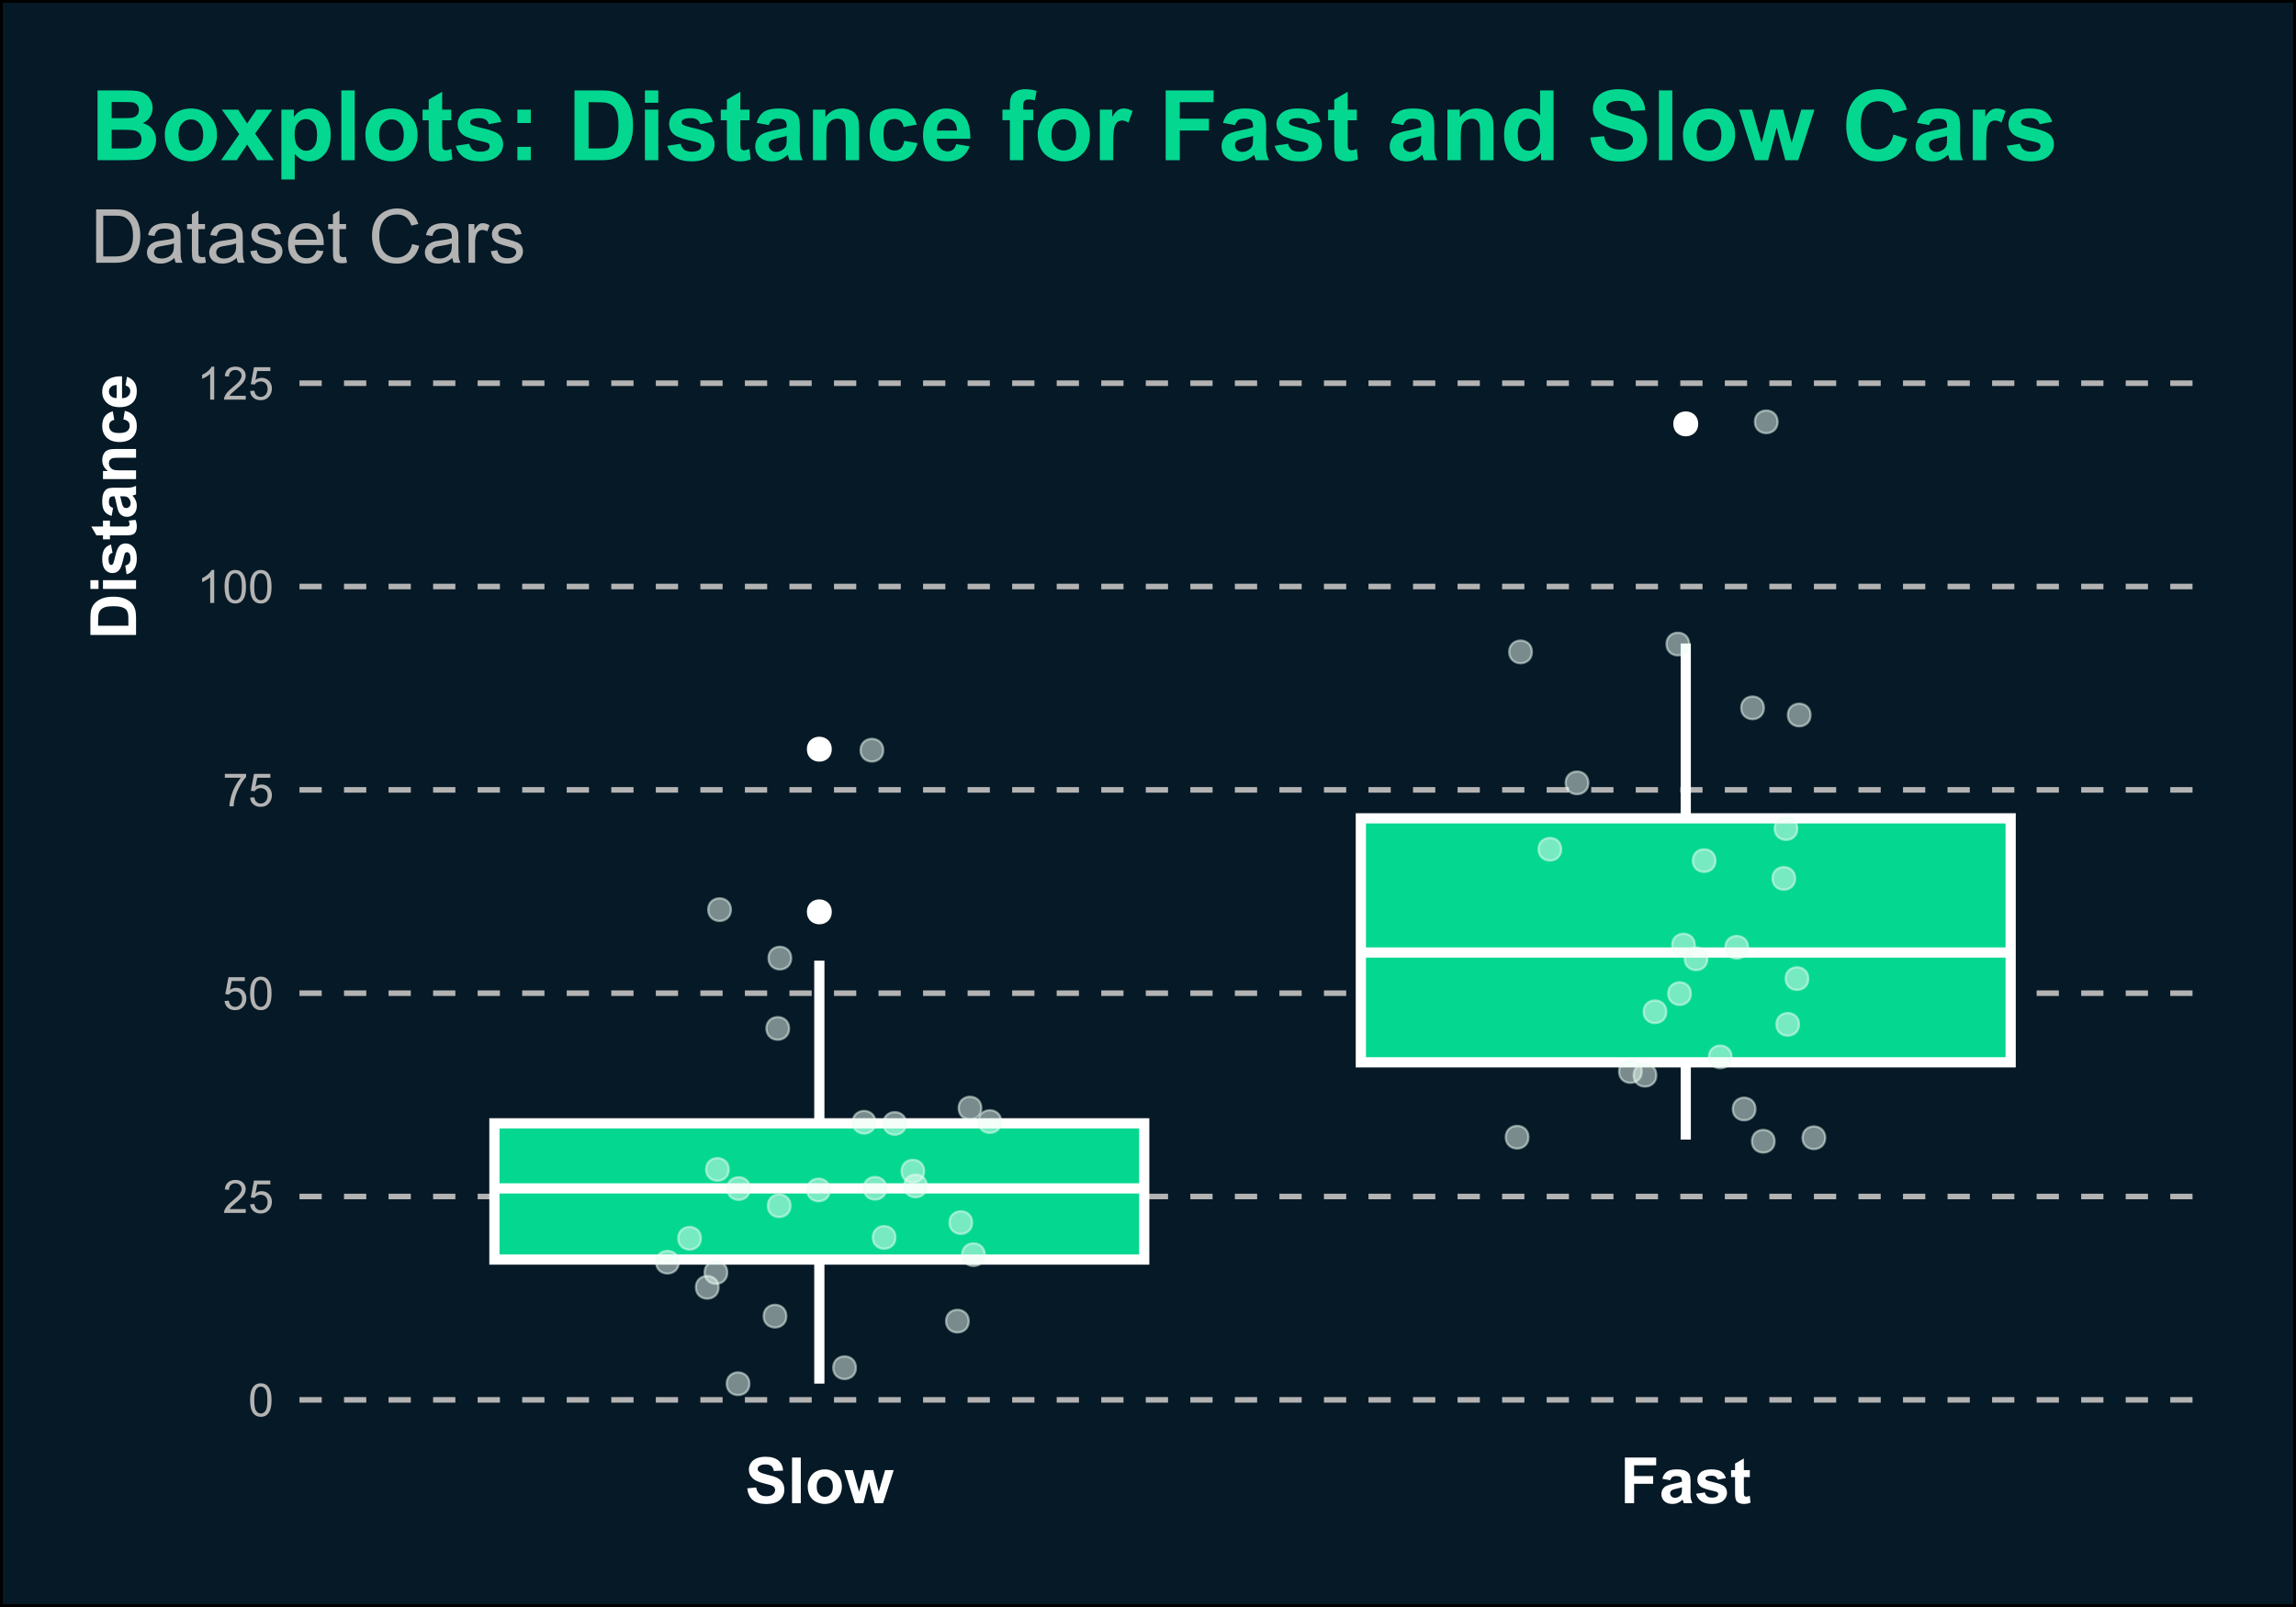 <?xml version="1.0" encoding="UTF-8"?>
<svg xmlns="http://www.w3.org/2000/svg" xmlns:xlink="http://www.w3.org/1999/xlink" width="720pt" height="504pt" viewBox="0 0 720 504" version="1.1">
<defs>
<g>
<symbol overflow="visible" id="glyph0-0">
<path style="stroke:none;" d="M 1.801 0 L 1.801 -9 L 9 -9 L 9 0 Z M 2.023 -0.227 L 8.773 -0.227 L 8.773 -8.773 L 2.023 -8.773 Z M 2.023 -0.227 "/>
</symbol>
<symbol overflow="visible" id="glyph0-1">
<path style="stroke:none;" d="M 0.598 -5.082 C 0.598 -6.297 0.723 -7.277 0.973 -8.023 C 1.223 -8.766 1.594 -9.34 2.09 -9.746 C 2.582 -10.145 3.203 -10.348 3.957 -10.352 C 4.508 -10.348 4.996 -10.234 5.414 -10.016 C 5.828 -9.789 6.172 -9.469 6.445 -9.051 C 6.719 -8.629 6.93 -8.117 7.086 -7.52 C 7.238 -6.914 7.316 -6.102 7.32 -5.082 C 7.316 -3.871 7.191 -2.895 6.945 -2.152 C 6.695 -1.406 6.324 -0.832 5.832 -0.43 C 5.332 -0.023 4.707 0.176 3.957 0.176 C 2.961 0.176 2.184 -0.18 1.617 -0.895 C 0.938 -1.75 0.598 -3.145 0.598 -5.082 Z M 1.898 -5.082 C 1.898 -3.387 2.094 -2.262 2.492 -1.703 C 2.883 -1.141 3.371 -0.859 3.957 -0.863 C 4.535 -0.859 5.027 -1.141 5.426 -1.707 C 5.82 -2.266 6.016 -3.391 6.02 -5.082 C 6.016 -6.777 5.82 -7.906 5.426 -8.465 C 5.027 -9.02 4.531 -9.297 3.945 -9.301 C 3.359 -9.297 2.895 -9.051 2.551 -8.562 C 2.113 -7.93 1.898 -6.77 1.898 -5.082 Z M 1.898 -5.082 "/>
</symbol>
<symbol overflow="visible" id="glyph0-2">
<path style="stroke:none;" d="M 7.25 -1.215 L 7.25 0 L 0.438 0 C 0.426 -0.305 0.473 -0.598 0.582 -0.879 C 0.754 -1.34 1.031 -1.797 1.414 -2.25 C 1.793 -2.699 2.348 -3.219 3.074 -3.812 C 4.191 -4.727 4.949 -5.453 5.344 -5.992 C 5.734 -6.527 5.93 -7.035 5.934 -7.516 C 5.93 -8.016 5.75 -8.438 5.395 -8.785 C 5.035 -9.125 4.566 -9.297 3.992 -9.301 C 3.379 -9.297 2.895 -9.117 2.531 -8.754 C 2.164 -8.387 1.977 -7.879 1.977 -7.234 L 0.676 -7.367 C 0.762 -8.336 1.098 -9.078 1.68 -9.586 C 2.258 -10.094 3.039 -10.348 4.023 -10.352 C 5.008 -10.348 5.789 -10.074 6.367 -9.527 C 6.941 -8.977 7.23 -8.297 7.234 -7.488 C 7.23 -7.074 7.145 -6.668 6.98 -6.273 C 6.809 -5.871 6.531 -5.449 6.141 -5.012 C 5.75 -4.566 5.098 -3.965 4.191 -3.199 C 3.426 -2.559 2.938 -2.125 2.727 -1.902 C 2.508 -1.672 2.332 -1.441 2.195 -1.215 Z M 7.25 -1.215 "/>
</symbol>
<symbol overflow="visible" id="glyph0-3">
<path style="stroke:none;" d="M 0.598 -2.699 L 1.926 -2.812 C 2.023 -2.164 2.25 -1.676 2.609 -1.352 C 2.965 -1.023 3.398 -0.859 3.91 -0.863 C 4.516 -0.859 5.031 -1.09 5.457 -1.551 C 5.875 -2.008 6.086 -2.617 6.09 -3.383 C 6.086 -4.102 5.883 -4.672 5.48 -5.09 C 5.07 -5.504 4.539 -5.711 3.887 -5.715 C 3.477 -5.711 3.109 -5.621 2.785 -5.438 C 2.453 -5.25 2.195 -5.008 2.012 -4.719 L 0.824 -4.871 L 1.82 -10.168 L 6.945 -10.168 L 6.945 -8.957 L 2.832 -8.957 L 2.277 -6.188 C 2.895 -6.617 3.543 -6.832 4.227 -6.836 C 5.121 -6.832 5.883 -6.52 6.504 -5.898 C 7.121 -5.273 7.43 -4.473 7.434 -3.496 C 7.43 -2.559 7.156 -1.75 6.617 -1.074 C 5.953 -0.238 5.051 0.176 3.91 0.176 C 2.969 0.176 2.203 -0.086 1.613 -0.609 C 1.016 -1.133 0.68 -1.828 0.598 -2.699 Z M 0.598 -2.699 "/>
</symbol>
<symbol overflow="visible" id="glyph0-4">
<path style="stroke:none;" d="M 0.684 -8.957 L 0.684 -10.176 L 7.355 -10.176 L 7.355 -9.191 C 6.695 -8.488 6.047 -7.559 5.402 -6.402 C 4.758 -5.242 4.258 -4.051 3.91 -2.832 C 3.652 -1.965 3.492 -1.023 3.426 0 L 2.125 0 C 2.137 -0.809 2.297 -1.785 2.602 -2.938 C 2.906 -4.082 3.34 -5.191 3.91 -6.258 C 4.477 -7.324 5.086 -8.223 5.73 -8.957 Z M 0.684 -8.957 "/>
</symbol>
<symbol overflow="visible" id="glyph0-5">
<path style="stroke:none;" d="M 5.363 0 L 4.098 0 L 4.098 -8.066 C 3.789 -7.773 3.391 -7.48 2.898 -7.191 C 2.402 -6.898 1.957 -6.684 1.566 -6.539 L 1.566 -7.762 C 2.27 -8.094 2.891 -8.496 3.422 -8.973 C 3.953 -9.441 4.328 -9.902 4.551 -10.352 L 5.363 -10.352 Z M 5.363 0 "/>
</symbol>
<symbol overflow="visible" id="glyph1-0">
<path style="stroke:none;" d="M 2.5 0 L 2.5 -12.5 L 12.5 -12.5 L 12.5 0 Z M 2.812 -0.312 L 12.188 -0.312 L 12.188 -12.188 L 2.812 -12.188 Z M 2.812 -0.312 "/>
</symbol>
<symbol overflow="visible" id="glyph1-1">
<path style="stroke:none;" d="M 0.723 -4.656 L 3.535 -4.93 C 3.699 -3.984 4.043 -3.293 4.566 -2.852 C 5.082 -2.406 5.781 -2.184 6.66 -2.188 C 7.586 -2.184 8.285 -2.383 8.762 -2.777 C 9.23 -3.168 9.469 -3.629 9.473 -4.16 C 9.469 -4.496 9.367 -4.781 9.172 -5.023 C 8.969 -5.258 8.625 -5.465 8.133 -5.645 C 7.793 -5.758 7.02 -5.969 5.82 -6.27 C 4.266 -6.652 3.18 -7.125 2.559 -7.688 C 1.68 -8.473 1.242 -9.43 1.242 -10.566 C 1.242 -11.293 1.445 -11.977 1.859 -12.609 C 2.27 -13.242 2.867 -13.727 3.645 -14.062 C 4.422 -14.395 5.359 -14.559 6.465 -14.562 C 8.258 -14.559 9.609 -14.164 10.52 -13.379 C 11.426 -12.586 11.906 -11.535 11.953 -10.227 L 9.062 -10.098 C 8.934 -10.832 8.668 -11.363 8.266 -11.684 C 7.855 -12.004 7.246 -12.164 6.438 -12.168 C 5.594 -12.164 4.934 -11.992 4.461 -11.648 C 4.152 -11.43 4 -11.133 4.004 -10.762 C 4 -10.422 4.145 -10.133 4.434 -9.891 C 4.797 -9.586 5.684 -9.266 7.09 -8.934 C 8.496 -8.602 9.535 -8.258 10.207 -7.906 C 10.879 -7.547 11.406 -7.062 11.789 -6.449 C 12.172 -5.832 12.363 -5.074 12.363 -4.172 C 12.363 -3.348 12.133 -2.578 11.68 -1.863 C 11.219 -1.145 10.574 -0.609 9.746 -0.266 C 8.91 0.082 7.875 0.25 6.633 0.254 C 4.82 0.25 3.43 -0.164 2.461 -1 C 1.492 -1.836 0.91 -3.055 0.723 -4.656 Z M 0.723 -4.656 "/>
</symbol>
<symbol overflow="visible" id="glyph1-2">
<path style="stroke:none;" d="M 1.438 0 L 1.438 -14.316 L 4.18 -14.316 L 4.18 0 Z M 1.438 0 "/>
</symbol>
<symbol overflow="visible" id="glyph1-3">
<path style="stroke:none;" d="M 0.801 -5.332 C 0.797 -6.242 1.02 -7.121 1.473 -7.977 C 1.918 -8.828 2.555 -9.48 3.383 -9.93 C 4.203 -10.379 5.125 -10.605 6.141 -10.605 C 7.711 -10.605 8.996 -10.094 10 -9.074 C 11 -8.055 11.5 -6.77 11.504 -5.215 C 11.5 -3.645 10.996 -2.344 9.984 -1.312 C 8.973 -0.281 7.699 0.234 6.164 0.234 C 5.211 0.234 4.301 0.02 3.441 -0.41 C 2.574 -0.84 1.918 -1.469 1.473 -2.301 C 1.02 -3.129 0.797 -4.141 0.801 -5.332 Z M 3.613 -5.188 C 3.609 -4.152 3.852 -3.363 4.344 -2.82 C 4.828 -2.27 5.434 -1.996 6.152 -2 C 6.867 -1.996 7.465 -2.27 7.953 -2.82 C 8.434 -3.363 8.676 -4.16 8.68 -5.203 C 8.676 -6.219 8.434 -7 7.953 -7.547 C 7.465 -8.094 6.867 -8.367 6.152 -8.367 C 5.434 -8.367 4.828 -8.094 4.344 -7.547 C 3.852 -7 3.609 -6.211 3.613 -5.188 Z M 3.613 -5.188 "/>
</symbol>
<symbol overflow="visible" id="glyph1-4">
<path style="stroke:none;" d="M 3.367 0 L 0.086 -10.371 L 2.754 -10.371 L 4.695 -3.574 L 6.484 -10.371 L 9.133 -10.371 L 10.859 -3.574 L 12.844 -10.371 L 15.547 -10.371 L 12.219 0 L 9.578 0 L 7.793 -6.672 L 6.035 0 Z M 3.367 0 "/>
</symbol>
<symbol overflow="visible" id="glyph1-5">
<path style="stroke:none;" d="M 1.477 0 L 1.477 -14.316 L 11.289 -14.316 L 11.289 -11.895 L 4.367 -11.895 L 4.367 -8.508 L 10.344 -8.508 L 10.344 -6.086 L 4.367 -6.086 L 4.367 0 Z M 1.477 0 "/>
</symbol>
<symbol overflow="visible" id="glyph1-6">
<path style="stroke:none;" d="M 3.484 -7.207 L 0.996 -7.656 C 1.273 -8.656 1.754 -9.398 2.441 -9.883 C 3.125 -10.363 4.141 -10.605 5.488 -10.605 C 6.711 -10.605 7.621 -10.457 8.223 -10.168 C 8.816 -9.875 9.238 -9.508 9.484 -9.066 C 9.727 -8.617 9.848 -7.801 9.852 -6.609 L 9.824 -3.406 C 9.82 -2.492 9.863 -1.82 9.953 -1.391 C 10.039 -0.953 10.203 -0.492 10.449 0 L 7.734 0 C 7.66 -0.18 7.57 -0.449 7.469 -0.812 C 7.422 -0.973 7.391 -1.078 7.375 -1.133 C 6.902 -0.672 6.402 -0.332 5.871 -0.105 C 5.336 0.121 4.766 0.234 4.16 0.234 C 3.09 0.234 2.246 -0.055 1.633 -0.633 C 1.016 -1.211 0.707 -1.941 0.711 -2.832 C 0.707 -3.414 0.848 -3.938 1.133 -4.398 C 1.41 -4.855 1.805 -5.207 2.309 -5.453 C 2.812 -5.695 3.539 -5.91 4.492 -6.094 C 5.77 -6.332 6.656 -6.555 7.156 -6.766 L 7.156 -7.039 C 7.152 -7.562 7.023 -7.941 6.766 -8.168 C 6.504 -8.395 6.012 -8.508 5.293 -8.508 C 4.801 -8.508 4.422 -8.41 4.152 -8.219 C 3.875 -8.023 3.652 -7.688 3.484 -7.207 Z M 7.156 -4.98 C 6.805 -4.863 6.25 -4.723 5.488 -4.559 C 4.723 -4.395 4.223 -4.234 3.992 -4.082 C 3.633 -3.828 3.457 -3.508 3.457 -3.117 C 3.457 -2.73 3.598 -2.395 3.887 -2.117 C 4.168 -1.836 4.535 -1.699 4.98 -1.699 C 5.473 -1.699 5.945 -1.859 6.398 -2.188 C 6.727 -2.43 6.941 -2.734 7.051 -3.094 C 7.117 -3.328 7.152 -3.773 7.156 -4.434 Z M 7.156 -4.98 "/>
</symbol>
<symbol overflow="visible" id="glyph1-7">
<path style="stroke:none;" d="M 0.469 -2.961 L 3.223 -3.379 C 3.34 -2.844 3.574 -2.438 3.934 -2.164 C 4.289 -1.883 4.793 -1.746 5.438 -1.75 C 6.148 -1.746 6.68 -1.875 7.039 -2.141 C 7.277 -2.32 7.398 -2.566 7.402 -2.871 C 7.398 -3.078 7.336 -3.25 7.207 -3.391 C 7.066 -3.52 6.758 -3.641 6.289 -3.75 C 4.07 -4.238 2.668 -4.684 2.078 -5.086 C 1.258 -5.648 0.848 -6.426 0.852 -7.422 C 0.848 -8.316 1.203 -9.07 1.914 -9.688 C 2.621 -10.297 3.723 -10.605 5.215 -10.605 C 6.633 -10.605 7.688 -10.371 8.379 -9.91 C 9.066 -9.445 9.539 -8.762 9.805 -7.859 L 7.219 -7.383 C 7.105 -7.785 6.895 -8.094 6.586 -8.309 C 6.277 -8.523 5.836 -8.629 5.266 -8.633 C 4.539 -8.629 4.02 -8.527 3.711 -8.328 C 3.5 -8.184 3.398 -8 3.398 -7.773 C 3.398 -7.574 3.488 -7.406 3.672 -7.273 C 3.918 -7.086 4.773 -6.832 6.234 -6.504 C 7.695 -6.172 8.715 -5.762 9.297 -5.281 C 9.867 -4.789 10.152 -4.109 10.156 -3.242 C 10.152 -2.289 9.758 -1.473 8.965 -0.789 C 8.168 -0.105 6.992 0.234 5.438 0.234 C 4.023 0.234 2.906 -0.051 2.086 -0.625 C 1.262 -1.195 0.723 -1.973 0.469 -2.961 Z M 0.469 -2.961 "/>
</symbol>
<symbol overflow="visible" id="glyph1-8">
<path style="stroke:none;" d="M 6.191 -10.371 L 6.191 -8.184 L 4.316 -8.184 L 4.316 -4.004 C 4.312 -3.152 4.328 -2.66 4.367 -2.523 C 4.398 -2.379 4.48 -2.262 4.613 -2.176 C 4.738 -2.082 4.895 -2.039 5.078 -2.039 C 5.332 -2.039 5.699 -2.125 6.18 -2.305 L 6.414 -0.176 C 5.777 0.098 5.055 0.234 4.25 0.234 C 3.75 0.234 3.305 0.152 2.91 -0.016 C 2.508 -0.18 2.215 -0.395 2.035 -0.66 C 1.848 -0.922 1.719 -1.277 1.648 -1.727 C 1.586 -2.043 1.559 -2.688 1.562 -3.664 L 1.562 -8.184 L 0.305 -8.184 L 0.305 -10.371 L 1.562 -10.371 L 1.562 -12.43 L 4.316 -14.031 L 4.316 -10.371 Z M 6.191 -10.371 "/>
</symbol>
<symbol overflow="visible" id="glyph2-0">
<path style="stroke:none;" d="M 0 -2.5 L -12.5 -2.5 L -12.5 -12.5 L 0 -12.5 Z M -0.312 -2.812 L -0.312 -12.188 L -12.188 -12.188 L -12.188 -2.812 Z M -0.312 -2.812 "/>
</symbol>
<symbol overflow="visible" id="glyph2-1">
<path style="stroke:none;" d="M -14.316 -1.445 L -14.316 -6.73 C -14.312 -7.918 -14.223 -8.824 -14.043 -9.453 C -13.793 -10.289 -13.352 -11.008 -12.723 -11.609 C -12.09 -12.203 -11.316 -12.66 -10.402 -12.977 C -9.484 -13.285 -8.359 -13.441 -7.02 -13.445 C -5.84 -13.441 -4.824 -13.297 -3.973 -13.008 C -2.93 -12.648 -2.086 -12.137 -1.445 -11.477 C -0.953 -10.973 -0.57 -10.297 -0.301 -9.445 C -0.098 -8.805 0 -7.949 0 -6.883 L 0 -1.445 Z M -11.895 -4.336 L -2.41 -4.336 L -2.41 -6.492 C -2.406 -7.297 -2.453 -7.879 -2.547 -8.242 C -2.66 -8.707 -2.859 -9.098 -3.141 -9.41 C -3.422 -9.719 -3.883 -9.969 -4.523 -10.168 C -5.164 -10.359 -6.039 -10.457 -7.148 -10.461 C -8.254 -10.457 -9.102 -10.359 -9.695 -10.168 C -10.285 -9.969 -10.746 -9.695 -11.082 -9.348 C -11.41 -8.992 -11.637 -8.547 -11.758 -8.008 C -11.848 -7.602 -11.895 -6.812 -11.895 -5.637 Z M -11.895 -4.336 "/>
</symbol>
<symbol overflow="visible" id="glyph2-2">
<path style="stroke:none;" d="M -11.777 -1.438 L -14.316 -1.438 L -14.316 -4.18 L -11.777 -4.18 Z M 0 -1.438 L -10.371 -1.438 L -10.371 -4.18 L 0 -4.18 Z M 0 -1.438 "/>
</symbol>
<symbol overflow="visible" id="glyph2-3">
<path style="stroke:none;" d="M -2.961 -0.469 L -3.379 -3.223 C -2.844 -3.34 -2.438 -3.574 -2.16 -3.934 C -1.883 -4.289 -1.746 -4.793 -1.746 -5.438 C -1.746 -6.148 -1.875 -6.68 -2.137 -7.039 C -2.316 -7.277 -2.562 -7.398 -2.871 -7.402 C -3.078 -7.398 -3.25 -7.336 -3.387 -7.207 C -3.516 -7.066 -3.637 -6.758 -3.75 -6.289 C -4.238 -4.07 -4.684 -2.668 -5.086 -2.082 C -5.648 -1.258 -6.426 -0.848 -7.422 -0.852 C -8.316 -0.848 -9.07 -1.203 -9.688 -1.914 C -10.297 -2.621 -10.605 -3.723 -10.605 -5.215 C -10.605 -6.633 -10.371 -7.688 -9.91 -8.379 C -9.445 -9.066 -8.762 -9.539 -7.859 -9.805 L -7.383 -7.219 C -7.785 -7.105 -8.094 -6.895 -8.309 -6.586 C -8.523 -6.277 -8.629 -5.836 -8.633 -5.266 C -8.629 -4.539 -8.527 -4.02 -8.328 -3.711 C -8.184 -3.5 -8 -3.398 -7.773 -3.398 C -7.574 -3.398 -7.406 -3.488 -7.273 -3.672 C -7.086 -3.918 -6.828 -4.773 -6.5 -6.234 C -6.164 -7.695 -5.758 -8.715 -5.281 -9.297 C -4.789 -9.867 -4.109 -10.152 -3.242 -10.156 C -2.289 -10.152 -1.473 -9.758 -0.789 -8.965 C -0.105 -8.168 0.234 -6.992 0.234 -5.438 C 0.234 -4.023 -0.051 -2.906 -0.625 -2.086 C -1.195 -1.262 -1.973 -0.723 -2.961 -0.469 Z M -2.961 -0.469 "/>
</symbol>
<symbol overflow="visible" id="glyph2-4">
<path style="stroke:none;" d="M -10.371 -6.191 L -8.184 -6.191 L -8.184 -4.316 L -4.004 -4.316 C -3.152 -4.312 -2.66 -4.328 -2.523 -4.367 C -2.379 -4.398 -2.262 -4.48 -2.176 -4.613 C -2.082 -4.738 -2.039 -4.895 -2.039 -5.078 C -2.039 -5.332 -2.125 -5.699 -2.305 -6.18 L -0.176 -6.414 C 0.098 -5.777 0.234 -5.055 0.234 -4.25 C 0.234 -3.75 0.152 -3.305 -0.012 -2.91 C -0.176 -2.508 -0.391 -2.215 -0.656 -2.035 C -0.922 -1.848 -1.277 -1.719 -1.727 -1.648 C -2.043 -1.586 -2.688 -1.559 -3.664 -1.562 L -8.184 -1.562 L -8.184 -0.305 L -10.371 -0.305 L -10.371 -1.562 L -12.43 -1.562 L -14.031 -4.316 L -10.371 -4.316 Z M -10.371 -6.191 "/>
</symbol>
<symbol overflow="visible" id="glyph2-5">
<path style="stroke:none;" d="M -7.207 -3.488 L -7.656 -0.996 C -8.656 -1.277 -9.398 -1.758 -9.883 -2.441 C -10.363 -3.125 -10.605 -4.141 -10.605 -5.488 C -10.605 -6.711 -10.457 -7.621 -10.168 -8.223 C -9.875 -8.816 -9.508 -9.238 -9.066 -9.484 C -8.617 -9.727 -7.801 -9.848 -6.609 -9.852 L -3.406 -9.824 C -2.492 -9.82 -1.82 -9.863 -1.391 -9.953 C -0.953 -10.039 -0.492 -10.203 0 -10.449 L 0 -7.734 C -0.18 -7.66 -0.449 -7.57 -0.809 -7.469 C -0.973 -7.422 -1.078 -7.391 -1.133 -7.375 C -0.672 -6.902 -0.332 -6.402 -0.105 -5.871 C 0.121 -5.336 0.234 -4.766 0.234 -4.16 C 0.234 -3.09 -0.055 -2.246 -0.633 -1.637 C -1.211 -1.02 -1.941 -0.715 -2.832 -0.715 C -3.414 -0.715 -3.938 -0.852 -4.398 -1.133 C -4.855 -1.41 -5.207 -1.805 -5.453 -2.309 C -5.695 -2.812 -5.91 -3.539 -6.094 -4.492 C -6.332 -5.77 -6.555 -6.656 -6.766 -7.156 L -7.039 -7.156 C -7.562 -7.156 -7.941 -7.027 -8.168 -6.77 C -8.395 -6.504 -8.508 -6.012 -8.508 -5.293 C -8.508 -4.801 -8.41 -4.422 -8.219 -4.152 C -8.023 -3.875 -7.688 -3.652 -7.207 -3.488 Z M -4.98 -7.156 C -4.863 -6.805 -4.723 -6.25 -4.559 -5.488 C -4.395 -4.723 -4.234 -4.227 -4.082 -3.996 C -3.828 -3.637 -3.508 -3.457 -3.117 -3.457 C -2.73 -3.457 -2.395 -3.598 -2.117 -3.887 C -1.836 -4.168 -1.699 -4.535 -1.699 -4.98 C -1.699 -5.473 -1.859 -5.945 -2.188 -6.398 C -2.43 -6.727 -2.734 -6.941 -3.094 -7.051 C -3.328 -7.117 -3.773 -7.152 -4.434 -7.156 Z M -4.98 -7.156 "/>
</symbol>
<symbol overflow="visible" id="glyph2-6">
<path style="stroke:none;" d="M 0 -10.867 L 0 -8.125 L -5.293 -8.125 C -6.41 -8.121 -7.137 -8.062 -7.465 -7.949 C -7.793 -7.828 -8.047 -7.637 -8.23 -7.379 C -8.414 -7.113 -8.508 -6.797 -8.508 -6.426 C -8.508 -5.949 -8.375 -5.523 -8.117 -5.148 C -7.852 -4.77 -7.508 -4.512 -7.082 -4.371 C -6.648 -4.23 -5.852 -4.16 -4.695 -4.16 L 0 -4.16 L 0 -1.414 L -10.371 -1.418 L -10.371 -3.965 L -8.848 -3.965 C -10.02 -4.867 -10.605 -6.008 -10.605 -7.383 C -10.605 -7.984 -10.496 -8.535 -10.277 -9.043 C -10.059 -9.543 -9.781 -9.922 -9.445 -10.18 C -9.105 -10.434 -8.719 -10.613 -8.289 -10.715 C -7.855 -10.812 -7.242 -10.863 -6.445 -10.867 Z M 0 -10.867 "/>
</symbol>
<symbol overflow="visible" id="glyph2-7">
<path style="stroke:none;" d="M -7.305 -10.477 L -6.816 -7.773 C -7.352 -7.68 -7.758 -7.473 -8.035 -7.152 C -8.305 -6.828 -8.441 -6.41 -8.445 -5.898 C -8.441 -5.215 -8.207 -4.668 -7.738 -4.262 C -7.266 -3.852 -6.477 -3.648 -5.371 -3.652 C -4.137 -3.648 -3.266 -3.855 -2.762 -4.27 C -2.25 -4.68 -1.996 -5.234 -2 -5.938 C -1.996 -6.453 -2.145 -6.879 -2.445 -7.215 C -2.738 -7.543 -3.25 -7.781 -3.973 -7.922 L -3.516 -10.617 C -2.277 -10.336 -1.34 -9.797 -0.711 -9.004 C -0.078 -8.207 0.234 -7.145 0.234 -5.812 C 0.234 -4.293 -0.242 -3.082 -1.199 -2.184 C -2.156 -1.281 -3.48 -0.832 -5.176 -0.832 C -6.883 -0.832 -8.215 -1.281 -9.172 -2.188 C -10.125 -3.09 -10.605 -4.316 -10.605 -5.859 C -10.605 -7.121 -10.332 -8.125 -9.789 -8.871 C -9.246 -9.617 -8.418 -10.152 -7.305 -10.477 Z M -7.305 -10.477 "/>
</symbol>
<symbol overflow="visible" id="glyph2-8">
<path style="stroke:none;" d="M -3.301 -7.441 L -2.84 -10.176 C -1.836 -9.82 -1.074 -9.266 -0.551 -8.512 C -0.027 -7.75 0.234 -6.801 0.234 -5.664 C 0.234 -3.859 -0.352 -2.523 -1.531 -1.66 C -2.473 -0.973 -3.668 -0.633 -5.109 -0.637 C -6.828 -0.633 -8.172 -1.082 -9.145 -1.984 C -10.117 -2.879 -10.605 -4.016 -10.605 -5.391 C -10.605 -6.934 -10.094 -8.148 -9.074 -9.043 C -8.055 -9.934 -6.496 -10.359 -4.395 -10.32 L -4.395 -3.449 C -3.578 -3.465 -2.941 -3.684 -2.492 -4.109 C -2.039 -4.531 -1.816 -5.062 -1.816 -5.695 C -1.816 -6.121 -1.934 -6.48 -2.168 -6.777 C -2.402 -7.07 -2.777 -7.293 -3.301 -7.441 Z M -6.074 -7.598 C -6.867 -7.578 -7.473 -7.375 -7.887 -6.984 C -8.301 -6.594 -8.508 -6.117 -8.508 -5.559 C -8.508 -4.957 -8.289 -4.461 -7.852 -4.074 C -7.414 -3.68 -6.82 -3.488 -6.074 -3.496 Z M -6.074 -7.598 "/>
</symbol>
<symbol overflow="visible" id="glyph3-0">
<path style="stroke:none;" d="M 2.926 0 L 2.926 -14.625 L 14.625 -14.625 L 14.625 0 Z M 3.289 -0.367 L 14.258 -0.367 L 14.258 -14.258 L 3.289 -14.258 Z M 3.289 -0.367 "/>
</symbol>
<symbol overflow="visible" id="glyph3-1">
<path style="stroke:none;" d="M 1.805 0 L 1.805 -16.75 L 7.574 -16.75 C 8.875 -16.746 9.871 -16.668 10.559 -16.512 C 11.516 -16.289 12.332 -15.887 13.016 -15.312 C 13.895 -14.562 14.555 -13.609 14.996 -12.449 C 15.43 -11.285 15.648 -9.957 15.652 -8.465 C 15.648 -7.191 15.5 -6.062 15.207 -5.082 C 14.906 -4.098 14.527 -3.285 14.062 -2.645 C 13.598 -1.996 13.09 -1.492 12.539 -1.125 C 11.984 -0.754 11.316 -0.473 10.539 -0.285 C 9.754 -0.094 8.855 0 7.848 0 Z M 4.023 -1.977 L 7.598 -1.977 C 8.699 -1.973 9.566 -2.078 10.195 -2.285 C 10.824 -2.488 11.324 -2.777 11.699 -3.152 C 12.223 -3.676 12.633 -4.383 12.926 -5.273 C 13.219 -6.16 13.363 -7.234 13.367 -8.5 C 13.363 -10.25 13.078 -11.598 12.504 -12.539 C 11.93 -13.477 11.23 -14.105 10.41 -14.43 C 9.812 -14.656 8.855 -14.77 7.543 -14.773 L 4.023 -14.773 Z M 4.023 -1.977 "/>
</symbol>
<symbol overflow="visible" id="glyph3-2">
<path style="stroke:none;" d="M 9.461 -1.496 C 8.695 -0.848 7.961 -0.391 7.258 -0.125 C 6.551 0.141 5.797 0.27 4.992 0.273 C 3.656 0.27 2.629 -0.055 1.918 -0.703 C 1.199 -1.352 0.844 -2.184 0.844 -3.199 C 0.844 -3.793 0.977 -4.332 1.25 -4.824 C 1.516 -5.312 1.871 -5.707 2.312 -6.008 C 2.75 -6.305 3.242 -6.531 3.793 -6.684 C 4.191 -6.789 4.801 -6.891 5.621 -6.992 C 7.277 -7.188 8.5 -7.426 9.289 -7.699 C 9.293 -7.98 9.297 -8.16 9.301 -8.238 C 9.297 -9.074 9.105 -9.664 8.719 -10.008 C 8.191 -10.473 7.41 -10.703 6.375 -10.707 C 5.406 -10.703 4.691 -10.535 4.234 -10.195 C 3.77 -9.855 3.43 -9.254 3.211 -8.398 L 1.199 -8.672 C 1.379 -9.531 1.68 -10.227 2.102 -10.758 C 2.52 -11.285 3.125 -11.691 3.918 -11.98 C 4.707 -12.266 5.625 -12.41 6.672 -12.41 C 7.707 -12.41 8.547 -12.285 9.195 -12.043 C 9.84 -11.793 10.316 -11.488 10.625 -11.121 C 10.926 -10.754 11.141 -10.285 11.266 -9.723 C 11.332 -9.371 11.367 -8.742 11.367 -7.828 L 11.367 -5.086 C 11.367 -3.172 11.41 -1.961 11.5 -1.453 C 11.586 -0.945 11.758 -0.461 12.02 0 L 9.871 0 C 9.656 -0.426 9.52 -0.922 9.461 -1.496 Z M 9.289 -6.09 C 8.539 -5.781 7.422 -5.523 5.93 -5.312 C 5.082 -5.188 4.48 -5.051 4.133 -4.898 C 3.781 -4.746 3.512 -4.523 3.324 -4.23 C 3.129 -3.938 3.035 -3.613 3.039 -3.258 C 3.035 -2.707 3.242 -2.246 3.66 -1.883 C 4.074 -1.516 4.684 -1.336 5.484 -1.336 C 6.273 -1.336 6.977 -1.508 7.598 -1.855 C 8.211 -2.199 8.664 -2.672 8.957 -3.277 C 9.176 -3.738 9.285 -4.426 9.289 -5.336 Z M 9.289 -6.09 "/>
</symbol>
<symbol overflow="visible" id="glyph3-3">
<path style="stroke:none;" d="M 6.031 -1.84 L 6.328 -0.023 C 5.75 0.098 5.23 0.156 4.777 0.16 C 4.027 0.156 3.449 0.043 3.039 -0.191 C 2.625 -0.426 2.336 -0.738 2.168 -1.125 C 2 -1.508 1.914 -2.316 1.918 -3.555 L 1.918 -10.535 L 0.41 -10.535 L 0.41 -12.133 L 1.918 -12.133 L 1.918 -15.141 L 3.965 -16.375 L 3.965 -12.133 L 6.031 -12.133 L 6.031 -10.535 L 3.965 -10.535 L 3.965 -3.438 C 3.961 -2.848 3.996 -2.469 4.074 -2.305 C 4.145 -2.133 4.262 -2 4.426 -1.906 C 4.586 -1.805 4.82 -1.758 5.129 -1.758 C 5.355 -1.758 5.656 -1.785 6.031 -1.84 Z M 6.031 -1.84 "/>
</symbol>
<symbol overflow="visible" id="glyph3-4">
<path style="stroke:none;" d="M 0.719 -3.621 L 2.754 -3.941 C 2.867 -3.125 3.184 -2.5 3.707 -2.066 C 4.227 -1.633 4.957 -1.418 5.895 -1.418 C 6.84 -1.418 7.539 -1.609 7.996 -1.992 C 8.453 -2.375 8.684 -2.824 8.684 -3.348 C 8.684 -3.809 8.48 -4.176 8.078 -4.445 C 7.793 -4.625 7.094 -4.855 5.977 -5.141 C 4.469 -5.52 3.422 -5.852 2.84 -6.129 C 2.254 -6.406 1.812 -6.789 1.512 -7.281 C 1.211 -7.77 1.059 -8.312 1.062 -8.914 C 1.059 -9.449 1.184 -9.949 1.434 -10.414 C 1.68 -10.871 2.016 -11.254 2.445 -11.562 C 2.762 -11.797 3.199 -12 3.754 -12.164 C 4.305 -12.328 4.898 -12.41 5.531 -12.41 C 6.48 -12.41 7.312 -12.27 8.035 -11.996 C 8.754 -11.719 9.285 -11.348 9.629 -10.883 C 9.969 -10.41 10.207 -9.785 10.34 -9.004 L 8.328 -8.73 C 8.234 -9.355 7.973 -9.84 7.535 -10.191 C 7.098 -10.539 6.477 -10.715 5.68 -10.719 C 4.73 -10.715 4.059 -10.559 3.656 -10.25 C 3.25 -9.934 3.047 -9.57 3.051 -9.152 C 3.047 -8.887 3.129 -8.645 3.301 -8.434 C 3.465 -8.207 3.73 -8.023 4.09 -7.883 C 4.293 -7.805 4.898 -7.633 5.906 -7.359 C 7.359 -6.969 8.375 -6.648 8.953 -6.402 C 9.527 -6.152 9.977 -5.793 10.305 -5.324 C 10.629 -4.852 10.793 -4.266 10.797 -3.566 C 10.793 -2.875 10.594 -2.227 10.195 -1.625 C 9.797 -1.016 9.219 -0.551 8.465 -0.223 C 7.711 0.105 6.859 0.27 5.906 0.273 C 4.328 0.27 3.125 -0.055 2.301 -0.707 C 1.473 -1.359 0.945 -2.332 0.719 -3.621 Z M 0.719 -3.621 "/>
</symbol>
<symbol overflow="visible" id="glyph3-5">
<path style="stroke:none;" d="M 9.848 -3.906 L 11.973 -3.645 C 11.637 -2.402 11.02 -1.438 10.113 -0.754 C 9.207 -0.07 8.047 0.27 6.637 0.273 C 4.859 0.27 3.453 -0.273 2.414 -1.363 C 1.375 -2.453 0.855 -3.988 0.855 -5.965 C 0.855 -8.004 1.379 -9.586 2.434 -10.719 C 3.48 -11.844 4.844 -12.41 6.523 -12.41 C 8.141 -12.41 9.469 -11.855 10.5 -10.75 C 11.527 -9.645 12.039 -8.09 12.043 -6.09 C 12.039 -5.965 12.035 -5.785 12.031 -5.543 L 2.98 -5.543 C 3.055 -4.207 3.434 -3.184 4.113 -2.48 C 4.789 -1.77 5.633 -1.418 6.648 -1.418 C 7.402 -1.418 8.047 -1.613 8.578 -2.012 C 9.109 -2.402 9.531 -3.035 9.848 -3.906 Z M 3.098 -7.234 L 9.871 -7.234 C 9.777 -8.25 9.52 -9.016 9.094 -9.527 C 8.438 -10.32 7.586 -10.715 6.547 -10.719 C 5.598 -10.715 4.805 -10.398 4.164 -9.77 C 3.52 -9.133 3.164 -8.289 3.098 -7.234 Z M 3.098 -7.234 "/>
</symbol>
<symbol overflow="visible" id="glyph3-6">
<path style="stroke:none;" d=""/>
</symbol>
<symbol overflow="visible" id="glyph3-7">
<path style="stroke:none;" d="M 13.758 -5.871 L 15.973 -5.312 C 15.508 -3.488 14.672 -2.102 13.465 -1.148 C 12.258 -0.195 10.781 0.281 9.039 0.285 C 7.23 0.281 5.762 -0.082 4.633 -0.816 C 3.5 -1.547 2.641 -2.613 2.051 -4.008 C 1.457 -5.402 1.16 -6.898 1.164 -8.5 C 1.16 -10.242 1.492 -11.762 2.164 -13.062 C 2.828 -14.359 3.777 -15.348 5.008 -16.023 C 6.238 -16.695 7.594 -17.031 9.07 -17.035 C 10.746 -17.031 12.152 -16.605 13.297 -15.754 C 14.438 -14.898 15.234 -13.699 15.688 -12.156 L 13.504 -11.645 C 13.113 -12.859 12.551 -13.746 11.812 -14.305 C 11.074 -14.859 10.145 -15.141 9.027 -15.141 C 7.734 -15.141 6.656 -14.832 5.797 -14.215 C 4.93 -13.598 4.324 -12.766 3.973 -11.727 C 3.621 -10.684 3.445 -9.613 3.449 -8.512 C 3.445 -7.086 3.652 -5.844 4.07 -4.781 C 4.484 -3.719 5.129 -2.922 6.008 -2.398 C 6.883 -1.867 7.832 -1.605 8.855 -1.609 C 10.094 -1.605 11.145 -1.965 12.008 -2.684 C 12.867 -3.398 13.453 -4.461 13.758 -5.871 Z M 13.758 -5.871 "/>
</symbol>
<symbol overflow="visible" id="glyph3-8">
<path style="stroke:none;" d="M 1.52 0 L 1.52 -12.133 L 3.371 -12.133 L 3.371 -10.293 C 3.84 -11.152 4.277 -11.719 4.676 -11.996 C 5.074 -12.27 5.516 -12.41 6 -12.41 C 6.691 -12.41 7.395 -12.188 8.113 -11.746 L 7.402 -9.836 C 6.895 -10.133 6.395 -10.281 5.895 -10.285 C 5.445 -10.281 5.039 -10.148 4.684 -9.879 C 4.324 -9.605 4.07 -9.23 3.918 -8.754 C 3.688 -8.02 3.574 -7.219 3.578 -6.352 L 3.578 0 Z M 1.52 0 "/>
</symbol>
<symbol overflow="visible" id="glyph4-0">
<path style="stroke:none;" d="M 3.824 0 L 3.824 -19.125 L 19.125 -19.125 L 19.125 0 Z M 4.305 -0.477 L 18.648 -0.477 L 18.648 -18.648 L 4.305 -18.648 Z M 4.305 -0.477 "/>
</symbol>
<symbol overflow="visible" id="glyph4-1">
<path style="stroke:none;" d="M 2.242 -21.902 L 10.996 -21.902 C 12.727 -21.902 14.02 -21.828 14.875 -21.688 C 15.723 -21.539 16.484 -21.238 17.16 -20.785 C 17.828 -20.324 18.387 -19.715 18.84 -18.953 C 19.285 -18.188 19.512 -17.332 19.512 -16.391 C 19.512 -15.359 19.234 -14.418 18.684 -13.566 C 18.129 -12.707 17.379 -12.066 16.438 -11.641 C 17.766 -11.246 18.793 -10.582 19.512 -9.648 C 20.23 -8.711 20.59 -7.613 20.59 -6.352 C 20.59 -5.352 20.355 -4.379 19.895 -3.441 C 19.426 -2.496 18.793 -1.746 17.996 -1.188 C 17.191 -0.621 16.203 -0.273 15.031 -0.148 C 14.289 -0.066 12.512 -0.02 9.695 0 L 2.242 0 Z M 6.664 -18.258 L 6.664 -13.191 L 9.562 -13.191 C 11.285 -13.188 12.355 -13.215 12.773 -13.27 C 13.531 -13.355 14.125 -13.617 14.559 -14.051 C 14.992 -14.484 15.211 -15.055 15.211 -15.762 C 15.211 -16.438 15.023 -16.988 14.648 -17.414 C 14.273 -17.836 13.719 -18.09 12.984 -18.184 C 12.547 -18.23 11.285 -18.258 9.203 -18.258 Z M 6.664 -9.547 L 6.664 -3.691 L 10.758 -3.691 C 12.352 -3.691 13.359 -3.734 13.789 -3.824 C 14.445 -3.941 14.98 -4.234 15.395 -4.699 C 15.805 -5.16 16.012 -5.777 16.016 -6.559 C 16.012 -7.215 15.855 -7.773 15.539 -8.234 C 15.219 -8.688 14.758 -9.023 14.156 -9.234 C 13.555 -9.441 12.246 -9.543 10.234 -9.547 Z M 6.664 -9.547 "/>
</symbol>
<symbol overflow="visible" id="glyph4-2">
<path style="stroke:none;" d="M 1.227 -8.156 C 1.223 -9.551 1.566 -10.898 2.254 -12.207 C 2.938 -13.508 3.91 -14.504 5.176 -15.195 C 6.434 -15.879 7.844 -16.223 9.398 -16.227 C 11.797 -16.223 13.762 -15.445 15.301 -13.887 C 16.832 -12.328 17.602 -10.359 17.602 -7.98 C 17.602 -5.578 16.824 -3.586 15.277 -2.008 C 13.723 -0.43 11.773 0.355 9.43 0.359 C 7.969 0.355 6.582 0.031 5.266 -0.625 C 3.941 -1.281 2.938 -2.246 2.254 -3.516 C 1.566 -4.785 1.223 -6.332 1.227 -8.156 Z M 5.527 -7.934 C 5.523 -6.359 5.898 -5.152 6.648 -4.316 C 7.395 -3.477 8.316 -3.059 9.414 -3.062 C 10.504 -3.059 11.422 -3.477 12.168 -4.316 C 12.906 -5.152 13.277 -6.367 13.281 -7.965 C 13.277 -9.512 12.906 -10.707 12.168 -11.547 C 11.422 -12.383 10.504 -12.801 9.414 -12.805 C 8.316 -12.801 7.395 -12.383 6.648 -11.547 C 5.898 -10.707 5.523 -9.504 5.527 -7.934 Z M 5.527 -7.934 "/>
</symbol>
<symbol overflow="visible" id="glyph4-3">
<path style="stroke:none;" d="M 0.18 0 L 5.902 -8.172 L 0.418 -15.867 L 5.543 -15.867 L 8.352 -11.504 L 11.312 -15.867 L 16.242 -15.867 L 10.863 -8.352 L 16.734 0 L 11.578 0 L 8.352 -4.914 L 5.094 0 Z M 0.18 0 "/>
</symbol>
<symbol overflow="visible" id="glyph4-4">
<path style="stroke:none;" d="M 2.078 -15.867 L 5.992 -15.867 L 5.992 -13.535 C 6.496 -14.332 7.184 -14.977 8.051 -15.477 C 8.918 -15.973 9.879 -16.223 10.938 -16.227 C 12.777 -16.223 14.34 -15.5 15.629 -14.059 C 16.91 -12.613 17.555 -10.602 17.555 -8.023 C 17.555 -5.371 16.906 -3.312 15.613 -1.844 C 14.316 -0.375 12.746 0.355 10.906 0.359 C 10.027 0.355 9.234 0.184 8.523 -0.164 C 7.809 -0.512 7.059 -1.109 6.273 -1.957 L 6.273 6.035 L 2.078 6.035 Z M 6.23 -8.203 C 6.227 -6.418 6.582 -5.098 7.289 -4.25 C 7.996 -3.395 8.855 -2.969 9.875 -2.973 C 10.848 -2.969 11.66 -3.359 12.309 -4.145 C 12.953 -4.926 13.277 -6.211 13.281 -7.992 C 13.277 -9.656 12.945 -10.891 12.281 -11.699 C 11.613 -12.504 10.785 -12.906 9.801 -12.91 C 8.773 -12.906 7.922 -12.512 7.246 -11.723 C 6.566 -10.93 6.227 -9.758 6.23 -8.203 Z M 6.23 -8.203 "/>
</symbol>
<symbol overflow="visible" id="glyph4-5">
<path style="stroke:none;" d="M 2.195 0 L 2.195 -21.902 L 6.395 -21.902 L 6.395 0 Z M 2.195 0 "/>
</symbol>
<symbol overflow="visible" id="glyph4-6">
<path style="stroke:none;" d="M 9.473 -15.867 L 9.473 -12.52 L 6.605 -12.52 L 6.605 -6.125 C 6.602 -4.828 6.629 -4.074 6.688 -3.863 C 6.738 -3.645 6.863 -3.469 7.059 -3.332 C 7.25 -3.188 7.488 -3.117 7.77 -3.121 C 8.156 -3.117 8.719 -3.254 9.457 -3.527 L 9.816 -0.27 C 8.836 0.148 7.73 0.355 6.5 0.359 C 5.738 0.355 5.059 0.234 4.453 -0.02 C 3.844 -0.27 3.395 -0.602 3.113 -1.008 C 2.824 -1.41 2.629 -1.953 2.523 -2.645 C 2.434 -3.129 2.391 -4.117 2.391 -5.602 L 2.391 -12.52 L 0.465 -12.52 L 0.465 -15.867 L 2.391 -15.867 L 2.391 -19.02 L 6.605 -21.473 L 6.605 -15.867 Z M 9.473 -15.867 "/>
</symbol>
<symbol overflow="visible" id="glyph4-7">
<path style="stroke:none;" d="M 0.719 -4.527 L 4.93 -5.168 C 5.105 -4.352 5.469 -3.73 6.02 -3.309 C 6.566 -2.883 7.336 -2.672 8.324 -2.676 C 9.406 -2.672 10.223 -2.871 10.773 -3.273 C 11.137 -3.551 11.32 -3.926 11.324 -4.395 C 11.32 -4.711 11.223 -4.973 11.027 -5.184 C 10.816 -5.383 10.348 -5.566 9.621 -5.738 C 6.234 -6.48 4.086 -7.164 3.184 -7.785 C 1.926 -8.641 1.301 -9.832 1.301 -11.355 C 1.301 -12.73 1.844 -13.883 2.93 -14.82 C 4.016 -15.754 5.699 -16.223 7.98 -16.227 C 10.148 -16.223 11.758 -15.871 12.816 -15.164 C 13.871 -14.457 14.602 -13.41 15 -12.027 L 11.043 -11.297 C 10.871 -11.914 10.551 -12.387 10.078 -12.715 C 9.602 -13.043 8.926 -13.207 8.055 -13.207 C 6.945 -13.207 6.152 -13.051 5.68 -12.746 C 5.355 -12.523 5.195 -12.242 5.199 -11.895 C 5.195 -11.594 5.336 -11.34 5.617 -11.133 C 5.996 -10.852 7.305 -10.457 9.539 -9.949 C 11.773 -9.441 13.332 -8.816 14.223 -8.082 C 15.098 -7.332 15.539 -6.293 15.539 -4.961 C 15.539 -3.504 14.93 -2.254 13.715 -1.207 C 12.5 -0.164 10.703 0.355 8.324 0.359 C 6.156 0.355 4.445 -0.078 3.188 -0.953 C 1.93 -1.828 1.105 -3.02 0.719 -4.527 Z M 0.719 -4.527 "/>
</symbol>
<symbol overflow="visible" id="glyph4-8">
<path style="stroke:none;" d="M 3.004 -11.668 L 3.004 -15.867 L 7.203 -15.867 L 7.203 -11.668 Z M 3.004 0 L 3.004 -4.199 L 7.203 -4.199 L 7.203 0 Z M 3.004 0 "/>
</symbol>
<symbol overflow="visible" id="glyph4-9">
<path style="stroke:none;" d=""/>
</symbol>
<symbol overflow="visible" id="glyph4-10">
<path style="stroke:none;" d="M 2.211 -21.902 L 10.293 -21.902 C 12.113 -21.902 13.504 -21.762 14.465 -21.484 C 15.746 -21.105 16.848 -20.434 17.766 -19.469 C 18.68 -18.5 19.375 -17.316 19.855 -15.918 C 20.332 -14.516 20.57 -12.789 20.574 -10.742 C 20.57 -8.938 20.348 -7.387 19.902 -6.082 C 19.352 -4.488 18.57 -3.195 17.555 -2.211 C 16.789 -1.461 15.754 -0.879 14.449 -0.465 C 13.473 -0.152 12.168 0 10.535 0 L 2.211 0 Z M 6.633 -18.199 L 6.633 -3.691 L 9.938 -3.691 C 11.172 -3.691 12.062 -3.758 12.609 -3.898 C 13.328 -4.074 13.922 -4.379 14.395 -4.809 C 14.867 -5.234 15.254 -5.941 15.555 -6.926 C 15.852 -7.906 16 -9.242 16.004 -10.938 C 16 -12.629 15.852 -13.93 15.555 -14.836 C 15.254 -15.742 14.836 -16.449 14.297 -16.957 C 13.758 -17.465 13.074 -17.809 12.25 -17.988 C 11.629 -18.129 10.418 -18.199 8.621 -18.199 Z M 6.633 -18.199 "/>
</symbol>
<symbol overflow="visible" id="glyph4-11">
<path style="stroke:none;" d="M 2.195 -18.02 L 2.195 -21.902 L 6.395 -21.902 L 6.395 -18.02 Z M 2.195 0 L 2.195 -15.867 L 6.395 -15.867 L 6.395 0 Z M 2.195 0 "/>
</symbol>
<symbol overflow="visible" id="glyph4-12">
<path style="stroke:none;" d="M 5.336 -11.027 L 1.523 -11.715 C 1.953 -13.246 2.688 -14.383 3.734 -15.121 C 4.777 -15.855 6.332 -16.223 8.398 -16.227 C 10.266 -16.223 11.66 -16.004 12.582 -15.562 C 13.496 -15.117 14.141 -14.551 14.516 -13.871 C 14.883 -13.184 15.07 -11.934 15.074 -10.117 L 15.031 -5.215 C 15.027 -3.816 15.094 -2.785 15.23 -2.129 C 15.363 -1.465 15.617 -0.758 15.988 0 L 11.832 0 C 11.719 -0.277 11.586 -0.688 11.43 -1.238 C 11.355 -1.484 11.305 -1.652 11.281 -1.734 C 10.559 -1.035 9.793 -0.512 8.977 -0.164 C 8.16 0.184 7.289 0.355 6.363 0.359 C 4.73 0.355 3.441 -0.082 2.5 -0.969 C 1.559 -1.852 1.09 -2.973 1.09 -4.332 C 1.09 -5.227 1.301 -6.027 1.73 -6.73 C 2.156 -7.43 2.758 -7.969 3.531 -8.344 C 4.301 -8.719 5.414 -9.043 6.871 -9.324 C 8.832 -9.688 10.191 -10.031 10.953 -10.355 L 10.953 -10.773 C 10.949 -11.578 10.75 -12.152 10.355 -12.5 C 9.953 -12.84 9.203 -13.012 8.098 -13.016 C 7.348 -13.012 6.762 -12.867 6.348 -12.574 C 5.926 -12.277 5.59 -11.762 5.336 -11.027 Z M 10.953 -7.621 C 10.41 -7.438 9.559 -7.223 8.395 -6.977 C 7.227 -6.727 6.465 -6.484 6.109 -6.246 C 5.559 -5.855 5.285 -5.359 5.289 -4.766 C 5.285 -4.172 5.504 -3.664 5.945 -3.242 C 6.383 -2.812 6.941 -2.602 7.621 -2.602 C 8.375 -2.602 9.098 -2.848 9.785 -3.348 C 10.293 -3.723 10.625 -4.188 10.789 -4.738 C 10.895 -5.094 10.949 -5.777 10.953 -6.785 Z M 10.953 -7.621 "/>
</symbol>
<symbol overflow="visible" id="glyph4-13">
<path style="stroke:none;" d="M 16.629 0 L 12.43 0 L 12.43 -8.098 C 12.426 -9.809 12.336 -10.914 12.16 -11.422 C 11.98 -11.922 11.691 -12.312 11.289 -12.594 C 10.883 -12.871 10.398 -13.012 9.832 -13.016 C 9.105 -13.012 8.453 -12.812 7.875 -12.418 C 7.297 -12.016 6.898 -11.488 6.684 -10.832 C 6.469 -10.172 6.363 -8.957 6.363 -7.188 L 6.363 0 L 2.168 0 L 2.168 -15.867 L 6.066 -15.867 L 6.066 -13.535 C 7.449 -15.328 9.195 -16.223 11.297 -16.227 C 12.219 -16.223 13.062 -16.059 13.832 -15.727 C 14.598 -15.391 15.18 -14.965 15.574 -14.449 C 15.969 -13.93 16.242 -13.34 16.398 -12.684 C 16.551 -12.023 16.629 -11.082 16.629 -9.859 Z M 16.629 0 "/>
</symbol>
<symbol overflow="visible" id="glyph4-14">
<path style="stroke:none;" d="M 16.031 -11.176 L 11.895 -10.43 C 11.754 -11.254 11.434 -11.875 10.941 -12.297 C 10.445 -12.715 9.809 -12.926 9.023 -12.926 C 7.977 -12.926 7.141 -12.562 6.523 -11.84 C 5.898 -11.117 5.59 -9.91 5.59 -8.219 C 5.59 -6.332 5.902 -5 6.535 -4.227 C 7.164 -3.445 8.016 -3.059 9.086 -3.062 C 9.879 -3.059 10.531 -3.285 11.043 -3.742 C 11.547 -4.191 11.906 -4.973 12.117 -6.082 L 16.242 -5.379 C 15.812 -3.484 14.988 -2.055 13.773 -1.09 C 12.559 -0.125 10.93 0.355 8.891 0.359 C 6.566 0.355 4.719 -0.371 3.34 -1.836 C 1.957 -3.297 1.266 -5.324 1.27 -7.918 C 1.266 -10.535 1.957 -12.574 3.344 -14.035 C 4.727 -15.492 6.602 -16.223 8.965 -16.227 C 10.895 -16.223 12.43 -15.809 13.574 -14.977 C 14.711 -14.145 15.531 -12.875 16.031 -11.176 Z M 16.031 -11.176 "/>
</symbol>
<symbol overflow="visible" id="glyph4-15">
<path style="stroke:none;" d="M 11.387 -5.051 L 15.57 -4.348 C 15.027 -2.812 14.18 -1.645 13.02 -0.844 C 11.859 -0.043 10.406 0.355 8.664 0.359 C 5.902 0.355 3.859 -0.543 2.539 -2.348 C 1.492 -3.789 0.973 -5.609 0.973 -7.812 C 0.973 -10.438 1.656 -12.5 3.031 -13.992 C 4.402 -15.48 6.141 -16.223 8.246 -16.227 C 10.605 -16.223 12.469 -15.445 13.836 -13.887 C 15.195 -12.328 15.848 -9.938 15.793 -6.723 L 5.273 -6.723 C 5.305 -5.473 5.641 -4.504 6.289 -3.816 C 6.934 -3.121 7.742 -2.777 8.711 -2.777 C 9.363 -2.777 9.914 -2.957 10.367 -3.316 C 10.812 -3.676 11.152 -4.254 11.387 -5.051 Z M 11.625 -9.293 C 11.594 -10.508 11.277 -11.43 10.68 -12.066 C 10.082 -12.695 9.355 -13.012 8.5 -13.016 C 7.582 -13.012 6.824 -12.68 6.23 -12.012 C 5.629 -11.344 5.336 -10.438 5.348 -9.293 Z M 11.625 -9.293 "/>
</symbol>
<symbol overflow="visible" id="glyph4-16">
<path style="stroke:none;" d="M 0.359 -15.867 L 2.688 -15.867 L 2.688 -17.062 C 2.684 -18.398 2.824 -19.395 3.113 -20.051 C 3.395 -20.707 3.918 -21.242 4.684 -21.656 C 5.441 -22.07 6.406 -22.277 7.574 -22.277 C 8.766 -22.277 9.938 -22.098 11.086 -21.738 L 10.52 -18.812 C 9.848 -18.969 9.207 -19.047 8.59 -19.051 C 7.98 -19.047 7.543 -18.906 7.281 -18.625 C 7.016 -18.34 6.883 -17.793 6.887 -16.988 L 6.887 -15.867 L 10.027 -15.867 L 10.027 -12.566 L 6.887 -12.566 L 6.887 0 L 2.688 0 L 2.688 -12.566 L 0.359 -12.566 Z M 0.359 -15.867 "/>
</symbol>
<symbol overflow="visible" id="glyph4-17">
<path style="stroke:none;" d="M 6.215 0 L 2.016 0 L 2.016 -15.867 L 5.918 -15.867 L 5.918 -13.613 C 6.582 -14.676 7.18 -15.379 7.715 -15.719 C 8.246 -16.055 8.852 -16.223 9.531 -16.227 C 10.488 -16.223 11.41 -15.961 12.297 -15.434 L 10.996 -11.773 C 10.289 -12.227 9.633 -12.457 9.023 -12.461 C 8.438 -12.457 7.938 -12.293 7.531 -11.973 C 7.117 -11.645 6.797 -11.062 6.566 -10.219 C 6.328 -9.371 6.211 -7.598 6.215 -4.902 Z M 6.215 0 "/>
</symbol>
<symbol overflow="visible" id="glyph4-18">
<path style="stroke:none;" d="M 2.258 0 L 2.258 -21.902 L 17.273 -21.902 L 17.273 -18.199 L 6.68 -18.199 L 6.68 -13.016 L 15.824 -13.016 L 15.824 -9.309 L 6.68 -9.309 L 6.68 0 Z M 2.258 0 "/>
</symbol>
<symbol overflow="visible" id="glyph4-19">
<path style="stroke:none;" d="M 16.75 0 L 12.848 0 L 12.848 -2.332 C 12.199 -1.426 11.434 -0.75 10.555 -0.305 C 9.672 0.137 8.785 0.355 7.891 0.359 C 6.066 0.355 4.504 -0.375 3.203 -1.844 C 1.902 -3.312 1.254 -5.363 1.254 -7.992 C 1.254 -10.68 1.887 -12.723 3.152 -14.125 C 4.418 -15.523 6.016 -16.223 7.949 -16.227 C 9.719 -16.223 11.254 -15.488 12.551 -14.016 L 12.551 -21.902 L 16.75 -21.902 Z M 5.543 -8.277 C 5.543 -6.582 5.777 -5.355 6.246 -4.602 C 6.922 -3.5 7.867 -2.953 9.086 -2.957 C 10.051 -2.953 10.871 -3.363 11.551 -4.188 C 12.223 -5.008 12.562 -6.238 12.566 -7.875 C 12.562 -9.695 12.234 -11.008 11.578 -11.812 C 10.922 -12.613 10.078 -13.012 9.055 -13.016 C 8.055 -13.012 7.223 -12.617 6.551 -11.824 C 5.879 -11.031 5.543 -9.848 5.543 -8.277 Z M 5.543 -8.277 "/>
</symbol>
<symbol overflow="visible" id="glyph4-20">
<path style="stroke:none;" d="M 1.105 -7.129 L 5.41 -7.547 C 5.664 -6.102 6.191 -5.039 6.984 -4.363 C 7.773 -3.684 8.84 -3.344 10.191 -3.348 C 11.613 -3.344 12.688 -3.645 13.41 -4.25 C 14.129 -4.852 14.488 -5.559 14.492 -6.363 C 14.488 -6.879 14.336 -7.32 14.035 -7.688 C 13.73 -8.051 13.203 -8.367 12.445 -8.637 C 11.926 -8.816 10.746 -9.133 8.906 -9.594 C 6.531 -10.176 4.867 -10.898 3.914 -11.758 C 2.57 -12.961 1.898 -14.43 1.898 -16.168 C 1.898 -17.277 2.215 -18.32 2.848 -19.297 C 3.48 -20.266 4.391 -21.008 5.582 -21.516 C 6.77 -22.023 8.207 -22.277 9.891 -22.277 C 12.641 -22.277 14.707 -21.672 16.098 -20.469 C 17.484 -19.258 18.215 -17.652 18.289 -15.645 L 13.867 -15.449 C 13.676 -16.57 13.27 -17.379 12.648 -17.875 C 12.023 -18.367 11.09 -18.613 9.848 -18.617 C 8.559 -18.613 7.551 -18.352 6.828 -17.824 C 6.355 -17.484 6.121 -17.031 6.125 -16.465 C 6.121 -15.945 6.344 -15.5 6.785 -15.137 C 7.34 -14.664 8.691 -14.176 10.848 -13.672 C 12.996 -13.16 14.59 -12.637 15.621 -12.094 C 16.652 -11.551 17.457 -10.809 18.039 -9.867 C 18.621 -8.926 18.914 -7.762 18.914 -6.379 C 18.914 -5.121 18.562 -3.945 17.867 -2.852 C 17.168 -1.754 16.184 -0.941 14.91 -0.41 C 13.633 0.121 12.043 0.387 10.145 0.387 C 7.371 0.387 5.246 -0.25 3.766 -1.531 C 2.277 -2.809 1.391 -4.676 1.105 -7.129 Z M 1.105 -7.129 "/>
</symbol>
<symbol overflow="visible" id="glyph4-21">
<path style="stroke:none;" d="M 5.156 0 L 0.133 -15.867 L 4.215 -15.867 L 7.188 -5.469 L 9.922 -15.867 L 13.969 -15.867 L 16.613 -5.469 L 19.648 -15.867 L 23.785 -15.867 L 18.691 0 L 14.656 0 L 11.922 -10.203 L 9.234 0 Z M 5.156 0 "/>
</symbol>
<symbol overflow="visible" id="glyph4-22">
<path style="stroke:none;" d="M 16.242 -8.055 L 20.531 -6.695 C 19.871 -4.301 18.777 -2.523 17.25 -1.367 C 15.719 -0.203 13.777 0.375 11.43 0.375 C 8.52 0.375 6.129 -0.617 4.258 -2.605 C 2.383 -4.594 1.445 -7.312 1.449 -10.758 C 1.445 -14.402 2.387 -17.23 4.273 -19.25 C 6.152 -21.266 8.629 -22.277 11.699 -22.277 C 14.375 -22.277 16.551 -21.484 18.227 -19.902 C 19.223 -18.961 19.969 -17.617 20.469 -15.867 L 16.094 -14.82 C 15.832 -15.953 15.289 -16.852 14.469 -17.508 C 13.645 -18.164 12.648 -18.492 11.477 -18.496 C 9.848 -18.492 8.531 -17.91 7.523 -16.746 C 6.512 -15.582 6.004 -13.695 6.008 -11.086 C 6.004 -8.316 6.504 -6.344 7.5 -5.168 C 8.496 -3.992 9.789 -3.402 11.387 -3.406 C 12.559 -3.402 13.57 -3.777 14.418 -4.527 C 15.262 -5.273 15.871 -6.449 16.242 -8.055 Z M 16.242 -8.055 "/>
</symbol>
</g>
<clipPath id="clip1">
  <path d="M 93.91 438 L 691.652 438 L 691.652 440 L 93.91 440 Z M 93.91 438 "/>
</clipPath>
<clipPath id="clip2">
  <path d="M 93.91 374 L 691.652 374 L 691.652 377 L 93.91 377 Z M 93.91 374 "/>
</clipPath>
<clipPath id="clip3">
  <path d="M 93.91 310 L 691.652 310 L 691.652 313 L 93.91 313 Z M 93.91 310 "/>
</clipPath>
<clipPath id="clip4">
  <path d="M 93.91 246 L 691.652 246 L 691.652 249 L 93.91 249 Z M 93.91 246 "/>
</clipPath>
<clipPath id="clip5">
  <path d="M 93.91 183 L 691.652 183 L 691.652 185 L 93.91 185 Z M 93.91 183 "/>
</clipPath>
<clipPath id="clip6">
  <path d="M 93.91 119 L 691.652 119 L 691.652 122 L 93.91 122 Z M 93.91 119 "/>
</clipPath>
</defs>
<g id="surface9">
<rect x="0" y="0" width="720" height="504" style="fill:rgb(100%,100%,100%);fill-opacity:1;stroke:none;"/>
<rect x="0" y="0" width="720" height="504" style="fill:rgb(2.353%,9.804%,14.902%);fill-opacity:1;stroke:none;"/>
<path style="fill:none;stroke-width:1.746;stroke-linecap:round;stroke-linejoin:round;stroke:rgb(0%,0%,0%);stroke-opacity:1;stroke-miterlimit:10;" d="M 0 504 L 720 504 L 720 0 L 0 0 Z M 0 504 "/>
<g clip-path="url(#clip1)" clip-rule="nonzero">
<path style="fill:none;stroke-width:1.746;stroke-linecap:butt;stroke-linejoin:round;stroke:rgb(70.196%,70.196%,70.196%);stroke-opacity:1;stroke-dasharray:6.984,6.984;stroke-miterlimit:10;" d="M 93.91 439.031 L 691.652 439.031 "/>
</g>
<g clip-path="url(#clip2)" clip-rule="nonzero">
<path style="fill:none;stroke-width:1.746;stroke-linecap:butt;stroke-linejoin:round;stroke:rgb(70.196%,70.196%,70.196%);stroke-opacity:1;stroke-dasharray:6.984,6.984;stroke-miterlimit:10;" d="M 93.91 375.262 L 691.652 375.262 "/>
</g>
<g clip-path="url(#clip3)" clip-rule="nonzero">
<path style="fill:none;stroke-width:1.746;stroke-linecap:butt;stroke-linejoin:round;stroke:rgb(70.196%,70.196%,70.196%);stroke-opacity:1;stroke-dasharray:6.984,6.984;stroke-miterlimit:10;" d="M 93.91 311.492 L 691.652 311.492 "/>
</g>
<g clip-path="url(#clip4)" clip-rule="nonzero">
<path style="fill:none;stroke-width:1.746;stroke-linecap:butt;stroke-linejoin:round;stroke:rgb(70.196%,70.196%,70.196%);stroke-opacity:1;stroke-dasharray:6.984,6.984;stroke-miterlimit:10;" d="M 93.91 247.723 L 691.652 247.723 "/>
</g>
<g clip-path="url(#clip5)" clip-rule="nonzero">
<path style="fill:none;stroke-width:1.746;stroke-linecap:butt;stroke-linejoin:round;stroke:rgb(70.196%,70.196%,70.196%);stroke-opacity:1;stroke-dasharray:6.984,6.984;stroke-miterlimit:10;" d="M 93.91 183.953 L 691.652 183.953 "/>
</g>
<g clip-path="url(#clip6)" clip-rule="nonzero">
<path style="fill:none;stroke-width:1.746;stroke-linecap:butt;stroke-linejoin:round;stroke:rgb(70.196%,70.196%,70.196%);stroke-opacity:1;stroke-dasharray:6.984,6.984;stroke-miterlimit:10;" d="M 93.91 120.184 L 691.652 120.184 "/>
</g>
<path style="fill-rule:nonzero;fill:rgb(100%,100%,100%);fill-opacity:1;stroke-width:0.709;stroke-linecap:round;stroke-linejoin:round;stroke:rgb(100%,100%,100%);stroke-opacity:1;stroke-miterlimit:10;" d="M 260.488 285.984 C 260.488 290.723 253.375 290.723 253.375 285.984 C 253.375 281.242 260.488 281.242 260.488 285.984 "/>
<path style="fill-rule:nonzero;fill:rgb(100%,100%,100%);fill-opacity:1;stroke-width:0.709;stroke-linecap:round;stroke-linejoin:round;stroke:rgb(100%,100%,100%);stroke-opacity:1;stroke-miterlimit:10;" d="M 260.488 234.969 C 260.488 239.707 253.375 239.707 253.375 234.969 C 253.375 230.227 260.488 230.227 260.488 234.969 "/>
<path style="fill:none;stroke-width:3.201;stroke-linecap:butt;stroke-linejoin:round;stroke:rgb(100%,100%,100%);stroke-opacity:1;stroke-miterlimit:10;" d="M 256.934 352.305 L 256.934 301.289 "/>
<path style="fill:none;stroke-width:3.201;stroke-linecap:butt;stroke-linejoin:round;stroke:rgb(100%,100%,100%);stroke-opacity:1;stroke-miterlimit:10;" d="M 256.934 395.031 L 256.934 433.93 "/>
<path style="fill-rule:nonzero;fill:rgb(1.569%,84.314%,56.471%);fill-opacity:1;stroke-width:3.201;stroke-linecap:butt;stroke-linejoin:miter;stroke:rgb(100%,100%,100%);stroke-opacity:1;stroke-miterlimit:10;" d="M 155.043 352.305 L 155.043 395.031 L 358.82 395.031 L 358.82 352.305 Z M 155.043 352.305 "/>
<path style="fill:none;stroke-width:3.201;stroke-linecap:butt;stroke-linejoin:miter;stroke:rgb(100%,100%,100%);stroke-opacity:1;stroke-miterlimit:10;" d="M 155.043 372.711 L 358.82 372.711 "/>
<path style="fill-rule:nonzero;fill:rgb(100%,100%,100%);fill-opacity:1;stroke-width:0.709;stroke-linecap:round;stroke-linejoin:round;stroke:rgb(100%,100%,100%);stroke-opacity:1;stroke-miterlimit:10;" d="M 532.188 132.938 C 532.188 137.676 525.078 137.676 525.078 132.938 C 525.078 128.195 532.188 128.195 532.188 132.938 "/>
<path style="fill:none;stroke-width:3.201;stroke-linecap:butt;stroke-linejoin:round;stroke:rgb(100%,100%,100%);stroke-opacity:1;stroke-miterlimit:10;" d="M 528.633 256.648 L 528.633 201.809 "/>
<path style="fill:none;stroke-width:3.201;stroke-linecap:butt;stroke-linejoin:round;stroke:rgb(100%,100%,100%);stroke-opacity:1;stroke-miterlimit:10;" d="M 528.633 333.172 L 528.633 357.406 "/>
<path style="fill-rule:nonzero;fill:rgb(1.569%,84.314%,56.471%);fill-opacity:1;stroke-width:3.201;stroke-linecap:butt;stroke-linejoin:miter;stroke:rgb(100%,100%,100%);stroke-opacity:1;stroke-miterlimit:10;" d="M 426.746 256.648 L 426.746 333.172 L 630.52 333.172 L 630.52 256.648 Z M 426.746 256.648 "/>
<path style="fill:none;stroke-width:3.201;stroke-linecap:butt;stroke-linejoin:miter;stroke:rgb(100%,100%,100%);stroke-opacity:1;stroke-miterlimit:10;" d="M 426.746 298.738 L 630.52 298.738 "/>
<path style="fill-rule:nonzero;fill:rgb(92.549%,98.824%,95.686%);fill-opacity:0.502;stroke-width:0.709;stroke-linecap:round;stroke-linejoin:round;stroke:rgb(92.549%,98.824%,95.686%);stroke-opacity:0.502;stroke-miterlimit:10;" d="M 235.004 433.977 C 235.004 438.715 227.891 438.715 227.891 433.977 C 227.891 429.234 235.004 429.234 235.004 433.977 "/>
<path style="fill-rule:nonzero;fill:rgb(92.549%,98.824%,95.686%);fill-opacity:0.502;stroke-width:0.709;stroke-linecap:round;stroke-linejoin:round;stroke:rgb(92.549%,98.824%,95.686%);stroke-opacity:0.502;stroke-miterlimit:10;" d="M 246.59 412.785 C 246.59 417.527 239.48 417.527 239.48 412.785 C 239.48 408.047 246.59 408.047 246.59 412.785 "/>
<path style="fill-rule:nonzero;fill:rgb(92.549%,98.824%,95.686%);fill-opacity:0.502;stroke-width:0.709;stroke-linecap:round;stroke-linejoin:round;stroke:rgb(92.549%,98.824%,95.686%);stroke-opacity:0.502;stroke-miterlimit:10;" d="M 268.406 428.953 C 268.406 433.695 261.293 433.695 261.293 428.953 C 261.293 424.215 268.406 424.215 268.406 428.953 "/>
<path style="fill-rule:nonzero;fill:rgb(92.549%,98.824%,95.686%);fill-opacity:0.502;stroke-width:0.709;stroke-linecap:round;stroke-linejoin:round;stroke:rgb(92.549%,98.824%,95.686%);stroke-opacity:0.502;stroke-miterlimit:10;" d="M 304.852 383.434 C 304.852 388.176 297.742 388.176 297.742 383.434 C 297.742 378.695 304.852 378.695 304.852 383.434 "/>
<path style="fill-rule:nonzero;fill:rgb(92.549%,98.824%,95.686%);fill-opacity:0.502;stroke-width:0.709;stroke-linecap:round;stroke-linejoin:round;stroke:rgb(92.549%,98.824%,95.686%);stroke-opacity:0.502;stroke-miterlimit:10;" d="M 228.066 399.094 C 228.066 403.836 220.957 403.836 220.957 399.094 C 220.957 394.355 228.066 394.355 228.066 399.094 "/>
<path style="fill-rule:nonzero;fill:rgb(92.549%,98.824%,95.686%);fill-opacity:0.502;stroke-width:0.709;stroke-linecap:round;stroke-linejoin:round;stroke:rgb(92.549%,98.824%,95.686%);stroke-opacity:0.502;stroke-miterlimit:10;" d="M 303.785 414.34 C 303.785 419.082 296.672 419.082 296.672 414.34 C 296.672 409.602 303.785 409.602 303.785 414.34 "/>
<path style="fill-rule:nonzero;fill:rgb(92.549%,98.824%,95.686%);fill-opacity:0.502;stroke-width:0.709;stroke-linecap:round;stroke-linejoin:round;stroke:rgb(92.549%,98.824%,95.686%);stroke-opacity:0.502;stroke-miterlimit:10;" d="M 308.816 393.492 C 308.816 398.23 301.703 398.23 301.703 393.492 C 301.703 388.75 308.816 388.75 308.816 393.492 "/>
<path style="fill-rule:nonzero;fill:rgb(92.549%,98.824%,95.686%);fill-opacity:0.502;stroke-width:0.709;stroke-linecap:round;stroke-linejoin:round;stroke:rgb(92.549%,98.824%,95.686%);stroke-opacity:0.502;stroke-miterlimit:10;" d="M 277.961 372.672 C 277.961 377.414 270.852 377.414 270.852 372.672 C 270.852 367.934 277.961 367.934 277.961 372.672 "/>
<path style="fill-rule:nonzero;fill:rgb(92.549%,98.824%,95.686%);fill-opacity:0.502;stroke-width:0.709;stroke-linecap:round;stroke-linejoin:round;stroke:rgb(92.549%,98.824%,95.686%);stroke-opacity:0.502;stroke-miterlimit:10;" d="M 274.52 351.973 C 274.52 356.715 267.41 356.715 267.41 351.973 C 267.41 347.234 274.52 347.234 274.52 351.973 "/>
<path style="fill-rule:nonzero;fill:rgb(92.549%,98.824%,95.686%);fill-opacity:0.502;stroke-width:0.709;stroke-linecap:round;stroke-linejoin:round;stroke:rgb(92.549%,98.824%,95.686%);stroke-opacity:0.502;stroke-miterlimit:10;" d="M 212.863 395.859 C 212.863 400.598 205.75 400.598 205.75 395.859 C 205.75 391.117 212.863 391.117 212.863 395.859 "/>
<path style="fill-rule:nonzero;fill:rgb(92.549%,98.824%,95.686%);fill-opacity:0.502;stroke-width:0.709;stroke-linecap:round;stroke-linejoin:round;stroke:rgb(92.549%,98.824%,95.686%);stroke-opacity:0.502;stroke-miterlimit:10;" d="M 228.531 366.766 C 228.531 371.508 221.422 371.508 221.422 366.766 C 221.422 362.027 228.531 362.027 228.531 366.766 "/>
<path style="fill-rule:nonzero;fill:rgb(92.549%,98.824%,95.686%);fill-opacity:0.502;stroke-width:0.709;stroke-linecap:round;stroke-linejoin:round;stroke:rgb(92.549%,98.824%,95.686%);stroke-opacity:0.502;stroke-miterlimit:10;" d="M 225.336 403.742 C 225.336 408.48 218.227 408.48 218.227 403.742 C 218.227 399 225.336 399 225.336 403.742 "/>
<path style="fill-rule:nonzero;fill:rgb(92.549%,98.824%,95.686%);fill-opacity:0.502;stroke-width:0.709;stroke-linecap:round;stroke-linejoin:round;stroke:rgb(92.549%,98.824%,95.686%);stroke-opacity:0.502;stroke-miterlimit:10;" d="M 280.812 388.098 C 280.812 392.84 273.703 392.84 273.703 388.098 C 273.703 383.359 280.812 383.359 280.812 388.098 "/>
<path style="fill-rule:nonzero;fill:rgb(92.549%,98.824%,95.686%);fill-opacity:0.502;stroke-width:0.709;stroke-linecap:round;stroke-linejoin:round;stroke:rgb(92.549%,98.824%,95.686%);stroke-opacity:0.502;stroke-miterlimit:10;" d="M 247.891 378.152 C 247.891 382.895 240.781 382.895 240.781 378.152 C 240.781 373.414 247.891 373.414 247.891 378.152 "/>
<path style="fill-rule:nonzero;fill:rgb(92.549%,98.824%,95.686%);fill-opacity:0.502;stroke-width:0.709;stroke-linecap:round;stroke-linejoin:round;stroke:rgb(92.549%,98.824%,95.686%);stroke-opacity:0.502;stroke-miterlimit:10;" d="M 289.812 367.301 C 289.812 372.043 282.703 372.043 282.703 367.301 C 282.703 362.562 289.812 362.562 289.812 367.301 "/>
<path style="fill-rule:nonzero;fill:rgb(92.549%,98.824%,95.686%);fill-opacity:0.502;stroke-width:0.709;stroke-linecap:round;stroke-linejoin:round;stroke:rgb(92.549%,98.824%,95.686%);stroke-opacity:0.502;stroke-miterlimit:10;" d="M 260.238 373.203 C 260.238 377.945 253.125 377.945 253.125 373.203 C 253.125 368.465 260.238 368.465 260.238 373.203 "/>
<path style="fill-rule:nonzero;fill:rgb(92.549%,98.824%,95.686%);fill-opacity:0.502;stroke-width:0.709;stroke-linecap:round;stroke-linejoin:round;stroke:rgb(92.549%,98.824%,95.686%);stroke-opacity:0.502;stroke-miterlimit:10;" d="M 284.137 352.348 C 284.137 357.09 277.027 357.09 277.027 352.348 C 277.027 347.609 284.137 347.609 284.137 352.348 "/>
<path style="fill-rule:nonzero;fill:rgb(92.549%,98.824%,95.686%);fill-opacity:0.502;stroke-width:0.709;stroke-linecap:round;stroke-linejoin:round;stroke:rgb(92.549%,98.824%,95.686%);stroke-opacity:0.502;stroke-miterlimit:10;" d="M 313.949 351.762 C 313.949 356.5 306.836 356.5 306.836 351.762 C 306.836 347.02 313.949 347.02 313.949 351.762 "/>
<path style="fill-rule:nonzero;fill:rgb(92.549%,98.824%,95.686%);fill-opacity:0.502;stroke-width:0.709;stroke-linecap:round;stroke-linejoin:round;stroke:rgb(92.549%,98.824%,95.686%);stroke-opacity:0.502;stroke-miterlimit:10;" d="M 247.449 322.543 C 247.449 327.285 240.34 327.285 240.34 322.543 C 240.34 317.805 247.449 317.805 247.449 322.543 "/>
<path style="fill-rule:nonzero;fill:rgb(92.549%,98.824%,95.686%);fill-opacity:0.502;stroke-width:0.709;stroke-linecap:round;stroke-linejoin:round;stroke:rgb(92.549%,98.824%,95.686%);stroke-opacity:0.502;stroke-miterlimit:10;" d="M 290.641 371.945 C 290.641 376.684 283.531 376.684 283.531 371.945 C 283.531 367.203 290.641 367.203 290.641 371.945 "/>
<path style="fill-rule:nonzero;fill:rgb(92.549%,98.824%,95.686%);fill-opacity:0.502;stroke-width:0.709;stroke-linecap:round;stroke-linejoin:round;stroke:rgb(92.549%,98.824%,95.686%);stroke-opacity:0.502;stroke-miterlimit:10;" d="M 307.73 347.531 C 307.73 352.27 300.621 352.27 300.621 347.531 C 300.621 342.789 307.73 342.789 307.73 347.531 "/>
<path style="fill-rule:nonzero;fill:rgb(92.549%,98.824%,95.686%);fill-opacity:0.502;stroke-width:0.709;stroke-linecap:round;stroke-linejoin:round;stroke:rgb(92.549%,98.824%,95.686%);stroke-opacity:0.502;stroke-miterlimit:10;" d="M 229.203 285.293 C 229.203 290.031 222.094 290.031 222.094 285.293 C 222.094 280.551 229.203 280.551 229.203 285.293 "/>
<path style="fill-rule:nonzero;fill:rgb(92.549%,98.824%,95.686%);fill-opacity:0.502;stroke-width:0.709;stroke-linecap:round;stroke-linejoin:round;stroke:rgb(92.549%,98.824%,95.686%);stroke-opacity:0.502;stroke-miterlimit:10;" d="M 276.973 235.281 C 276.973 240.023 269.859 240.023 269.859 235.281 C 269.859 230.539 276.973 230.539 276.973 235.281 "/>
<path style="fill-rule:nonzero;fill:rgb(92.549%,98.824%,95.686%);fill-opacity:0.502;stroke-width:0.709;stroke-linecap:round;stroke-linejoin:round;stroke:rgb(92.549%,98.824%,95.686%);stroke-opacity:0.502;stroke-miterlimit:10;" d="M 219.793 388.355 C 219.793 393.094 212.684 393.094 212.684 388.355 C 212.684 383.613 219.793 383.613 219.793 388.355 "/>
<path style="fill-rule:nonzero;fill:rgb(92.549%,98.824%,95.686%);fill-opacity:0.502;stroke-width:0.709;stroke-linecap:round;stroke-linejoin:round;stroke:rgb(92.549%,98.824%,95.686%);stroke-opacity:0.502;stroke-miterlimit:10;" d="M 235.188 372.758 C 235.188 377.5 228.078 377.5 228.078 372.758 C 228.078 368.02 235.188 368.02 235.188 372.758 "/>
<path style="fill-rule:nonzero;fill:rgb(92.549%,98.824%,95.686%);fill-opacity:0.502;stroke-width:0.709;stroke-linecap:round;stroke-linejoin:round;stroke:rgb(92.549%,98.824%,95.686%);stroke-opacity:0.502;stroke-miterlimit:10;" d="M 248.109 300.488 C 248.109 305.23 241 305.23 241 300.488 C 241 295.746 248.109 295.746 248.109 300.488 "/>
<path style="fill-rule:nonzero;fill:rgb(92.549%,98.824%,95.686%);fill-opacity:0.502;stroke-width:0.709;stroke-linecap:round;stroke-linejoin:round;stroke:rgb(92.549%,98.824%,95.686%);stroke-opacity:0.502;stroke-miterlimit:10;" d="M 479.305 356.664 C 479.305 361.402 472.191 361.402 472.191 356.664 C 472.191 351.922 479.305 351.922 479.305 356.664 "/>
<path style="fill-rule:nonzero;fill:rgb(92.549%,98.824%,95.686%);fill-opacity:0.502;stroke-width:0.709;stroke-linecap:round;stroke-linejoin:round;stroke:rgb(92.549%,98.824%,95.686%);stroke-opacity:0.502;stroke-miterlimit:10;" d="M 519.406 337.223 C 519.406 341.965 512.297 341.965 512.297 337.223 C 512.297 332.484 519.406 332.484 519.406 337.223 "/>
<path style="fill-rule:nonzero;fill:rgb(92.549%,98.824%,95.686%);fill-opacity:0.502;stroke-width:0.709;stroke-linecap:round;stroke-linejoin:round;stroke:rgb(92.549%,98.824%,95.686%);stroke-opacity:0.502;stroke-miterlimit:10;" d="M 572.367 356.84 C 572.367 361.582 565.254 361.582 565.254 356.84 C 565.254 352.098 572.367 352.098 572.367 356.84 "/>
<path style="fill-rule:nonzero;fill:rgb(92.549%,98.824%,95.686%);fill-opacity:0.502;stroke-width:0.709;stroke-linecap:round;stroke-linejoin:round;stroke:rgb(92.549%,98.824%,95.686%);stroke-opacity:0.502;stroke-miterlimit:10;" d="M 514.836 336.059 C 514.836 340.801 507.727 340.801 507.727 336.059 C 507.727 331.32 514.836 331.32 514.836 336.059 "/>
<path style="fill-rule:nonzero;fill:rgb(92.549%,98.824%,95.686%);fill-opacity:0.502;stroke-width:0.709;stroke-linecap:round;stroke-linejoin:round;stroke:rgb(92.549%,98.824%,95.686%);stroke-opacity:0.502;stroke-miterlimit:10;" d="M 530.242 311.625 C 530.242 316.367 523.129 316.367 523.129 311.625 C 523.129 306.883 530.242 306.883 530.242 311.625 "/>
<path style="fill-rule:nonzero;fill:rgb(92.549%,98.824%,95.686%);fill-opacity:0.502;stroke-width:0.709;stroke-linecap:round;stroke-linejoin:round;stroke:rgb(92.549%,98.824%,95.686%);stroke-opacity:0.502;stroke-miterlimit:10;" d="M 543.008 331.465 C 543.008 336.203 535.898 336.203 535.898 331.465 C 535.898 326.723 543.008 326.723 543.008 331.465 "/>
<path style="fill-rule:nonzero;fill:rgb(92.549%,98.824%,95.686%);fill-opacity:0.502;stroke-width:0.709;stroke-linecap:round;stroke-linejoin:round;stroke:rgb(92.549%,98.824%,95.686%);stroke-opacity:0.502;stroke-miterlimit:10;" d="M 531.484 296.391 C 531.484 301.133 524.375 301.133 524.375 296.391 C 524.375 291.652 531.484 291.652 531.484 296.391 "/>
<path style="fill-rule:nonzero;fill:rgb(92.549%,98.824%,95.686%);fill-opacity:0.502;stroke-width:0.709;stroke-linecap:round;stroke-linejoin:round;stroke:rgb(92.549%,98.824%,95.686%);stroke-opacity:0.502;stroke-miterlimit:10;" d="M 498.086 245.527 C 498.086 250.27 490.977 250.27 490.977 245.527 C 490.977 240.789 498.086 240.789 498.086 245.527 "/>
<path style="fill-rule:nonzero;fill:rgb(92.549%,98.824%,95.686%);fill-opacity:0.502;stroke-width:0.709;stroke-linecap:round;stroke-linejoin:round;stroke:rgb(92.549%,98.824%,95.686%);stroke-opacity:0.502;stroke-miterlimit:10;" d="M 567.766 224.242 C 567.766 228.98 560.656 228.98 560.656 224.242 C 560.656 219.5 567.766 219.5 567.766 224.242 "/>
<path style="fill-rule:nonzero;fill:rgb(92.549%,98.824%,95.686%);fill-opacity:0.502;stroke-width:0.709;stroke-linecap:round;stroke-linejoin:round;stroke:rgb(92.549%,98.824%,95.686%);stroke-opacity:0.502;stroke-miterlimit:10;" d="M 550.496 347.809 C 550.496 352.551 543.387 352.551 543.387 347.809 C 543.387 343.07 550.496 343.07 550.496 347.809 "/>
<path style="fill-rule:nonzero;fill:rgb(92.549%,98.824%,95.686%);fill-opacity:0.502;stroke-width:0.709;stroke-linecap:round;stroke-linejoin:round;stroke:rgb(92.549%,98.824%,95.686%);stroke-opacity:0.502;stroke-miterlimit:10;" d="M 564.168 321.266 C 564.168 326.004 557.055 326.004 557.055 321.266 C 557.055 316.523 564.168 316.523 564.168 321.266 "/>
<path style="fill-rule:nonzero;fill:rgb(92.549%,98.824%,95.686%);fill-opacity:0.502;stroke-width:0.709;stroke-linecap:round;stroke-linejoin:round;stroke:rgb(92.549%,98.824%,95.686%);stroke-opacity:0.502;stroke-miterlimit:10;" d="M 489.578 266.352 C 489.578 271.09 482.469 271.09 482.469 266.352 C 482.469 261.609 489.578 261.609 489.578 266.352 "/>
<path style="fill-rule:nonzero;fill:rgb(92.549%,98.824%,95.686%);fill-opacity:0.502;stroke-width:0.709;stroke-linecap:round;stroke-linejoin:round;stroke:rgb(92.549%,98.824%,95.686%);stroke-opacity:0.502;stroke-miterlimit:10;" d="M 556.5 357.926 C 556.5 362.664 549.391 362.664 549.391 357.926 C 549.391 353.184 556.5 353.184 556.5 357.926 "/>
<path style="fill-rule:nonzero;fill:rgb(92.549%,98.824%,95.686%);fill-opacity:0.502;stroke-width:0.709;stroke-linecap:round;stroke-linejoin:round;stroke:rgb(92.549%,98.824%,95.686%);stroke-opacity:0.502;stroke-miterlimit:10;" d="M 522.547 317.32 C 522.547 322.062 515.434 322.062 515.434 317.32 C 515.434 312.582 522.547 312.582 522.547 317.32 "/>
<path style="fill-rule:nonzero;fill:rgb(92.549%,98.824%,95.686%);fill-opacity:0.502;stroke-width:0.709;stroke-linecap:round;stroke-linejoin:round;stroke:rgb(92.549%,98.824%,95.686%);stroke-opacity:0.502;stroke-miterlimit:10;" d="M 567.07 306.922 C 567.07 311.66 559.957 311.66 559.957 306.922 C 559.957 302.18 567.07 302.18 567.07 306.922 "/>
<path style="fill-rule:nonzero;fill:rgb(92.549%,98.824%,95.686%);fill-opacity:0.502;stroke-width:0.709;stroke-linecap:round;stroke-linejoin:round;stroke:rgb(92.549%,98.824%,95.686%);stroke-opacity:0.502;stroke-miterlimit:10;" d="M 548.172 297.086 C 548.172 301.828 541.059 301.828 541.059 297.086 C 541.059 292.348 548.172 292.348 548.172 297.086 "/>
<path style="fill-rule:nonzero;fill:rgb(92.549%,98.824%,95.686%);fill-opacity:0.502;stroke-width:0.709;stroke-linecap:round;stroke-linejoin:round;stroke:rgb(92.549%,98.824%,95.686%);stroke-opacity:0.502;stroke-miterlimit:10;" d="M 562.938 275.492 C 562.938 280.23 555.828 280.23 555.828 275.492 C 555.828 270.75 562.938 270.75 562.938 275.492 "/>
<path style="fill-rule:nonzero;fill:rgb(92.549%,98.824%,95.686%);fill-opacity:0.502;stroke-width:0.709;stroke-linecap:round;stroke-linejoin:round;stroke:rgb(92.549%,98.824%,95.686%);stroke-opacity:0.502;stroke-miterlimit:10;" d="M 537.953 269.91 C 537.953 274.652 530.84 274.652 530.84 269.91 C 530.84 265.172 537.953 265.172 537.953 269.91 "/>
<path style="fill-rule:nonzero;fill:rgb(92.549%,98.824%,95.686%);fill-opacity:0.502;stroke-width:0.709;stroke-linecap:round;stroke-linejoin:round;stroke:rgb(92.549%,98.824%,95.686%);stroke-opacity:0.502;stroke-miterlimit:10;" d="M 535.418 300.719 C 535.418 305.461 528.309 305.461 528.309 300.719 C 528.309 295.98 535.418 295.98 535.418 300.719 "/>
<path style="fill-rule:nonzero;fill:rgb(92.549%,98.824%,95.686%);fill-opacity:0.502;stroke-width:0.709;stroke-linecap:round;stroke-linejoin:round;stroke:rgb(92.549%,98.824%,95.686%);stroke-opacity:0.502;stroke-miterlimit:10;" d="M 563.637 259.871 C 563.637 264.609 556.523 264.609 556.523 259.871 C 556.523 255.129 563.637 255.129 563.637 259.871 "/>
<path style="fill-rule:nonzero;fill:rgb(92.549%,98.824%,95.686%);fill-opacity:0.502;stroke-width:0.709;stroke-linecap:round;stroke-linejoin:round;stroke:rgb(92.549%,98.824%,95.686%);stroke-opacity:0.502;stroke-miterlimit:10;" d="M 480.383 204.449 C 480.383 209.191 473.273 209.191 473.273 204.449 C 473.273 199.711 480.383 199.711 480.383 204.449 "/>
<path style="fill-rule:nonzero;fill:rgb(92.549%,98.824%,95.686%);fill-opacity:0.502;stroke-width:0.709;stroke-linecap:round;stroke-linejoin:round;stroke:rgb(92.549%,98.824%,95.686%);stroke-opacity:0.502;stroke-miterlimit:10;" d="M 529.715 201.992 C 529.715 206.73 522.602 206.73 522.602 201.992 C 522.602 197.25 529.715 197.25 529.715 201.992 "/>
<path style="fill-rule:nonzero;fill:rgb(92.549%,98.824%,95.686%);fill-opacity:0.502;stroke-width:0.709;stroke-linecap:round;stroke-linejoin:round;stroke:rgb(92.549%,98.824%,95.686%);stroke-opacity:0.502;stroke-miterlimit:10;" d="M 557.438 132.305 C 557.438 137.043 550.324 137.043 550.324 132.305 C 550.324 127.562 557.438 127.562 557.438 132.305 "/>
<path style="fill-rule:nonzero;fill:rgb(92.549%,98.824%,95.686%);fill-opacity:0.502;stroke-width:0.709;stroke-linecap:round;stroke-linejoin:round;stroke:rgb(92.549%,98.824%,95.686%);stroke-opacity:0.502;stroke-miterlimit:10;" d="M 553.133 222 C 553.133 226.742 546.023 226.742 546.023 222 C 546.023 217.262 553.133 217.262 553.133 222 "/>
<g style="fill:rgb(70.196%,70.196%,70.196%);fill-opacity:1;">
  <use xlink:href="#glyph0-1" x="77.832" y="444.184"/>
</g>
<g style="fill:rgb(70.196%,70.196%,70.196%);fill-opacity:1;">
  <use xlink:href="#glyph0-2" x="69.824" y="380.414"/>
  <use xlink:href="#glyph0-3" x="77.833" y="380.414"/>
</g>
<g style="fill:rgb(70.196%,70.196%,70.196%);fill-opacity:1;">
  <use xlink:href="#glyph0-3" x="69.824" y="316.645"/>
  <use xlink:href="#glyph0-1" x="77.833" y="316.645"/>
</g>
<g style="fill:rgb(70.196%,70.196%,70.196%);fill-opacity:1;">
  <use xlink:href="#glyph0-4" x="69.824" y="252.875"/>
  <use xlink:href="#glyph0-3" x="77.833" y="252.875"/>
</g>
<g style="fill:rgb(70.196%,70.196%,70.196%);fill-opacity:1;">
  <use xlink:href="#glyph0-5" x="61.812" y="189.105"/>
  <use xlink:href="#glyph0-1" x="69.821" y="189.105"/>
  <use xlink:href="#glyph0-1" x="77.83" y="189.105"/>
</g>
<g style="fill:rgb(70.196%,70.196%,70.196%);fill-opacity:1;">
  <use xlink:href="#glyph0-5" x="61.812" y="125.336"/>
  <use xlink:href="#glyph0-2" x="69.821" y="125.336"/>
  <use xlink:href="#glyph0-3" x="77.83" y="125.336"/>
</g>
<g style="fill:rgb(100%,100%,100%);fill-opacity:1;">
  <use xlink:href="#glyph1-1" x="233.598" y="471.445"/>
  <use xlink:href="#glyph1-2" x="246.938" y="471.445"/>
  <use xlink:href="#glyph1-3" x="252.494" y="471.445"/>
  <use xlink:href="#glyph1-4" x="264.711" y="471.445"/>
</g>
<g style="fill:rgb(100%,100%,100%);fill-opacity:1;">
  <use xlink:href="#glyph1-5" x="508.07" y="471.445"/>
  <use xlink:href="#glyph1-6" x="520.287" y="471.445"/>
  <use xlink:href="#glyph1-7" x="531.41" y="471.445"/>
  <use xlink:href="#glyph1-8" x="542.533" y="471.445"/>
</g>
<g style="fill:rgb(100%,100%,100%);fill-opacity:1;">
  <use xlink:href="#glyph2-1" x="42.664" y="200.586"/>
  <use xlink:href="#glyph2-2" x="42.664" y="186.143"/>
  <use xlink:href="#glyph2-3" x="42.664" y="180.586"/>
  <use xlink:href="#glyph2-4" x="42.664" y="169.463"/>
  <use xlink:href="#glyph2-5" x="42.664" y="162.803"/>
  <use xlink:href="#glyph2-6" x="42.664" y="151.68"/>
  <use xlink:href="#glyph2-7" x="42.664" y="139.463"/>
  <use xlink:href="#glyph2-8" x="42.664" y="128.34"/>
</g>
<g style="fill:rgb(70.196%,70.196%,70.196%);fill-opacity:1;">
  <use xlink:href="#glyph3-1" x="28.348" y="82.406"/>
  <use xlink:href="#glyph3-2" x="45.246" y="82.406"/>
  <use xlink:href="#glyph3-3" x="58.26" y="82.406"/>
  <use xlink:href="#glyph3-2" x="64.762" y="82.406"/>
  <use xlink:href="#glyph3-4" x="77.776" y="82.406"/>
  <use xlink:href="#glyph3-5" x="89.476" y="82.406"/>
  <use xlink:href="#glyph3-3" x="102.49" y="82.406"/>
  <use xlink:href="#glyph3-6" x="108.991" y="82.406"/>
  <use xlink:href="#glyph3-7" x="115.492" y="82.406"/>
  <use xlink:href="#glyph3-2" x="132.391" y="82.406"/>
  <use xlink:href="#glyph3-8" x="145.405" y="82.406"/>
  <use xlink:href="#glyph3-4" x="153.197" y="82.406"/>
</g>
<g style="fill:rgb(1.569%,84.314%,56.471%);fill-opacity:1;">
  <use xlink:href="#glyph4-1" x="28.348" y="50.25"/>
  <use xlink:href="#glyph4-2" x="50.446" y="50.25"/>
  <use xlink:href="#glyph4-3" x="69.138" y="50.25"/>
  <use xlink:href="#glyph4-4" x="86.156" y="50.25"/>
  <use xlink:href="#glyph4-5" x="104.848" y="50.25"/>
  <use xlink:href="#glyph4-2" x="113.349" y="50.25"/>
  <use xlink:href="#glyph4-6" x="132.041" y="50.25"/>
  <use xlink:href="#glyph4-7" x="142.231" y="50.25"/>
  <use xlink:href="#glyph4-8" x="159.249" y="50.25"/>
  <use xlink:href="#glyph4-9" x="169.439" y="50.25"/>
  <use xlink:href="#glyph4-10" x="177.941" y="50.25"/>
  <use xlink:href="#glyph4-11" x="200.039" y="50.25"/>
  <use xlink:href="#glyph4-7" x="208.541" y="50.25"/>
  <use xlink:href="#glyph4-6" x="225.559" y="50.25"/>
  <use xlink:href="#glyph4-12" x="235.749" y="50.25"/>
  <use xlink:href="#glyph4-13" x="252.768" y="50.25"/>
  <use xlink:href="#glyph4-14" x="271.459" y="50.25"/>
  <use xlink:href="#glyph4-15" x="288.478" y="50.25"/>
  <use xlink:href="#glyph4-9" x="305.496" y="50.25"/>
  <use xlink:href="#glyph4-16" x="313.997" y="50.25"/>
  <use xlink:href="#glyph4-2" x="324.188" y="50.25"/>
  <use xlink:href="#glyph4-17" x="342.879" y="50.25"/>
  <use xlink:href="#glyph4-9" x="354.788" y="50.25"/>
  <use xlink:href="#glyph4-18" x="363.289" y="50.25"/>
  <use xlink:href="#glyph4-12" x="381.981" y="50.25"/>
  <use xlink:href="#glyph4-7" x="398.999" y="50.25"/>
  <use xlink:href="#glyph4-6" x="416.017" y="50.25"/>
  <use xlink:href="#glyph4-9" x="426.207" y="50.25"/>
  <use xlink:href="#glyph4-12" x="434.709" y="50.25"/>
  <use xlink:href="#glyph4-13" x="451.727" y="50.25"/>
  <use xlink:href="#glyph4-19" x="470.419" y="50.25"/>
  <use xlink:href="#glyph4-9" x="489.111" y="50.25"/>
  <use xlink:href="#glyph4-20" x="497.612" y="50.25"/>
  <use xlink:href="#glyph4-5" x="518.022" y="50.25"/>
  <use xlink:href="#glyph4-2" x="526.524" y="50.25"/>
  <use xlink:href="#glyph4-21" x="545.216" y="50.25"/>
  <use xlink:href="#glyph4-9" x="569.017" y="50.25"/>
  <use xlink:href="#glyph4-22" x="577.519" y="50.25"/>
  <use xlink:href="#glyph4-12" x="599.617" y="50.25"/>
  <use xlink:href="#glyph4-17" x="616.636" y="50.25"/>
  <use xlink:href="#glyph4-7" x="628.544" y="50.25"/>
</g>
</g>
</svg>
